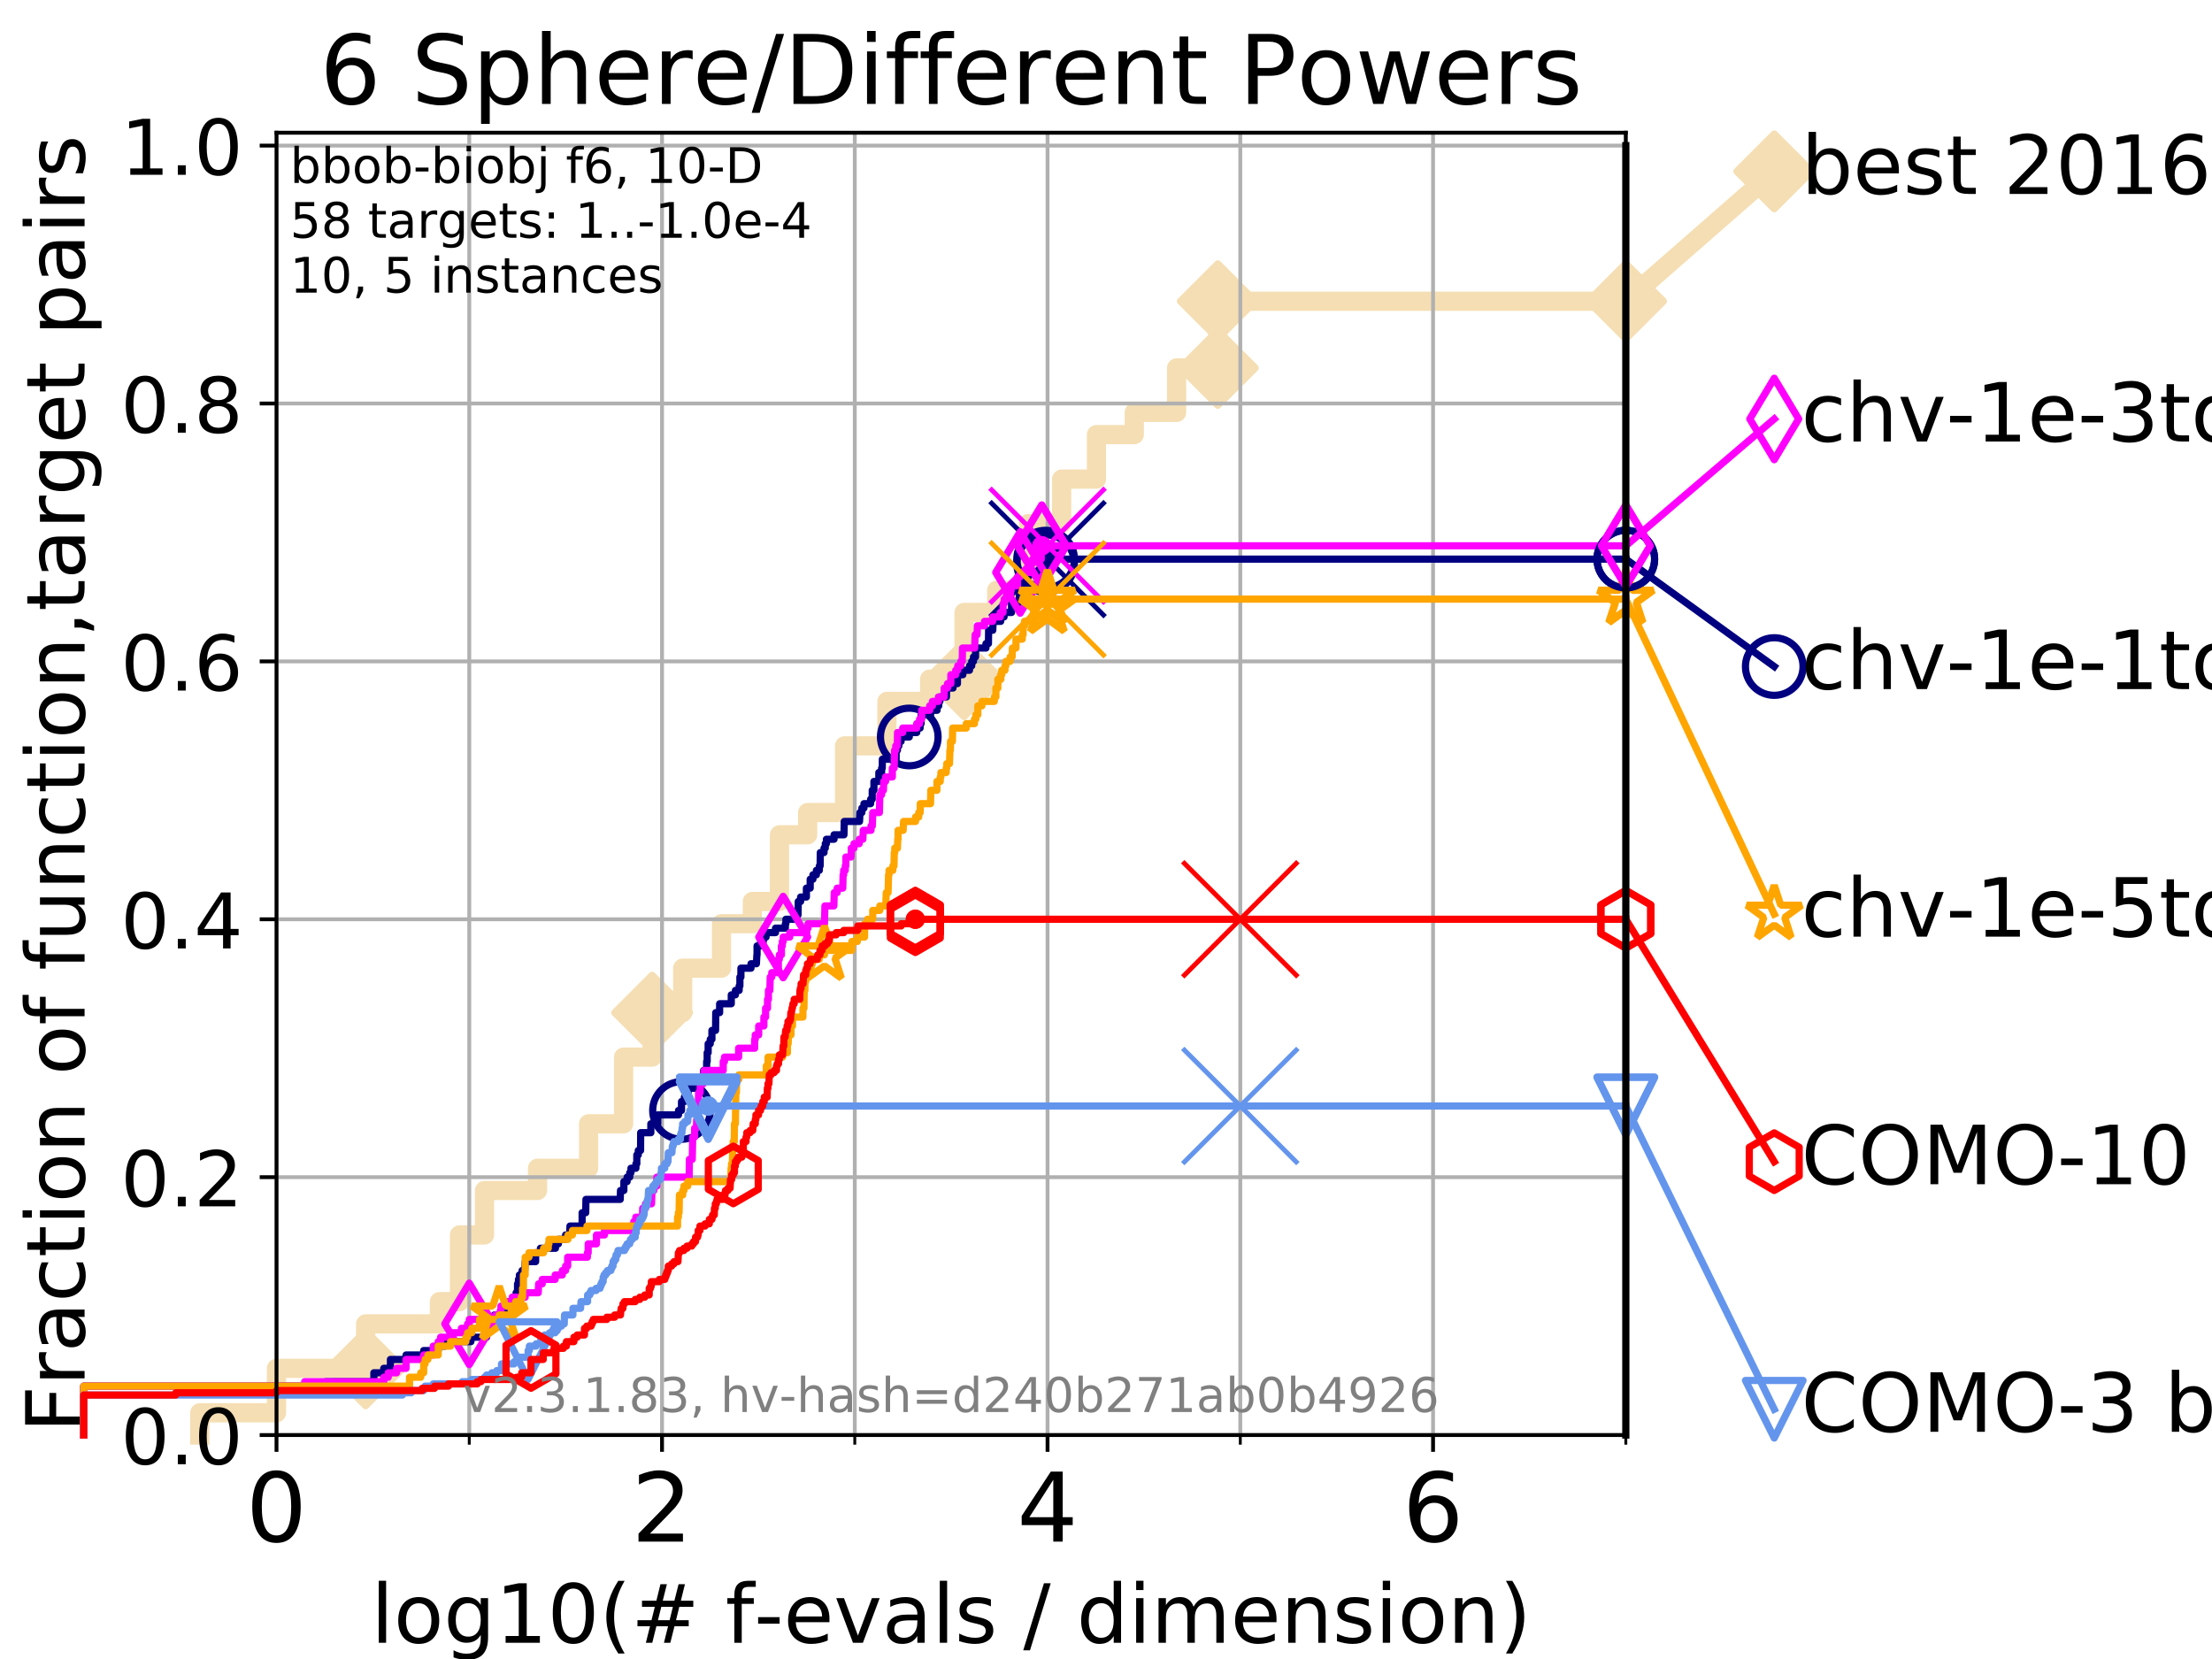 <?xml version="1.0" encoding="utf-8" standalone="no"?>
<!DOCTYPE svg PUBLIC "-//W3C//DTD SVG 1.1//EN"
  "http://www.w3.org/Graphics/SVG/1.1/DTD/svg11.dtd">
<!-- Created with matplotlib (https://matplotlib.org/) -->
<svg height="345.6pt" version="1.1" viewBox="0 0 460.8 345.6" width="460.8pt" xmlns="http://www.w3.org/2000/svg" xmlns:xlink="http://www.w3.org/1999/xlink">
 <defs>
  <style type="text/css">
*{stroke-linecap:butt;stroke-linejoin:round;}
  </style>
 </defs>
 <g id="figure_1">
  <g id="patch_1">
   <path d="M 0 345.6 
L 460.8 345.6 
L 460.8 0 
L 0 0 
z
" style="fill:#ffffff;"/>
  </g>
  <g id="axes_1">
   <g id="patch_2">
    <path d="M 57.6 298.944 
L 338.688 298.944 
L 338.688 27.648 
L 57.6 27.648 
z
" style="fill:#ffffff;"/>
   </g>
   <g id="line2d_1">
    <path d="M 41.621 298.944 
L 41.621 294.313 
L 57.6 294.313 
L 57.6 285.05 
L 76.168 285.05 
L 76.168 275.788 
L 91.535 275.788 
L 91.535 271.157 
L 95.723 271.157 
L 95.723 257.263 
L 100.935 257.263 
L 100.935 248.001 
L 111.975 248.001 
L 111.975 243.37 
L 122.615 243.37 
L 122.615 234.107 
L 129.909 234.107 
L 129.909 220.214 
L 135.859 220.214 
L 135.859 210.951 
L 142.216 210.951 
L 142.216 201.689 
L 150.301 201.689 
L 150.301 192.426 
L 156.735 192.426 
L 156.735 187.795 
L 162.381 187.795 
L 162.381 173.901 
L 168.245 173.901 
L 168.245 169.27 
L 175.936 169.27 
L 175.936 155.377 
L 184.767 155.377 
L 184.767 146.114 
L 193.659 146.114 
L 193.659 141.483 
L 200.828 141.483 
L 200.828 127.589 
L 207.632 127.589 
L 207.632 122.958 
L 214.239 122.958 
L 214.239 109.065 
L 221.16 109.065 
L 221.16 99.802 
L 228.412 99.802 
L 228.412 90.54 
L 236.29 90.54 
L 236.29 85.909 
L 245.108 85.909 
L 245.108 76.646 
L 253.694 76.646 
L 253.694 62.753 
L 338.688 62.753 
" style="fill:none;stroke:#f5deb3;stroke-linecap:square;stroke-width:4;"/>
   </g>
   <g id="line2d_2">
    <defs>
     <path d="M 0 7.778 
L 7.778 0 
L 0 -7.778 
L -7.778 0 
z
" id="mc5f3016c02" style="stroke:#f5deb3;stroke-linejoin:miter;stroke-width:1.5;"/>
    </defs>
    <g>
     <use style="fill:#f5deb3;stroke:#f5deb3;stroke-linejoin:miter;stroke-width:1.5;" x="76.168" xlink:href="#mc5f3016c02" y="285.05"/>
     <use style="fill:#f5deb3;stroke:#f5deb3;stroke-linejoin:miter;stroke-width:1.5;" x="135.859" xlink:href="#mc5f3016c02" y="210.951"/>
     <use style="fill:#f5deb3;stroke:#f5deb3;stroke-linejoin:miter;stroke-width:1.5;" x="200.828" xlink:href="#mc5f3016c02" y="141.483"/>
     <use style="fill:#f5deb3;stroke:#f5deb3;stroke-linejoin:miter;stroke-width:1.5;" x="253.694" xlink:href="#mc5f3016c02" y="76.646"/>
     <use style="fill:#f5deb3;stroke:#f5deb3;stroke-linejoin:miter;stroke-width:1.5;" x="253.694" xlink:href="#mc5f3016c02" y="62.753"/>
     <use style="fill:#f5deb3;stroke:#f5deb3;stroke-linejoin:miter;stroke-width:1.5;" x="338.688" xlink:href="#mc5f3016c02" y="62.753"/>
    </g>
   </g>
   <g id="line2d_3">
    <path style="fill:none;stroke:#f5deb3;stroke-linecap:square;stroke-width:4;"/>
    <g/>
   </g>
   <g id="line2d_4">
    <path d="M 338.688 62.753 
L 369.608 35.706 
" style="fill:none;stroke:#f5deb3;stroke-linecap:square;stroke-width:4;"/>
    <g>
     <use style="fill:#f5deb3;stroke:#f5deb3;stroke-linejoin:miter;stroke-width:1.5;" x="338.688" xlink:href="#mc5f3016c02" y="62.753"/>
     <use style="fill:#f5deb3;stroke:#f5deb3;stroke-linejoin:miter;stroke-width:1.5;" x="369.608" xlink:href="#mc5f3016c02" y="35.706"/>
    </g>
   </g>
   <g id="matplotlib.axis_1">
    <g id="xtick_1">
     <g id="line2d_5">
      <path clip-path="url(#p0920671f6e)" d="M 57.6 298.944 
L 57.6 27.648 
" style="fill:none;stroke:#b0b0b0;stroke-linecap:square;stroke-width:0.8;"/>
     </g>
     <g id="line2d_6">
      <defs>
       <path d="M 0 0 
L 0 3.5 
" id="m78b5696b8c" style="stroke:#000000;stroke-width:0.8;"/>
      </defs>
      <g>
       <use style="stroke:#000000;stroke-width:0.8;" x="57.6" xlink:href="#m78b5696b8c" y="298.944"/>
      </g>
     </g>
     <g id="text_1">
      <!-- 0 -->
      <defs>
       <path d="M 31.781 66.406 
Q 24.172 66.406 20.328 58.906 
Q 16.5 51.422 16.5 36.375 
Q 16.5 21.391 20.328 13.891 
Q 24.172 6.391 31.781 6.391 
Q 39.453 6.391 43.281 13.891 
Q 47.125 21.391 47.125 36.375 
Q 47.125 51.422 43.281 58.906 
Q 39.453 66.406 31.781 66.406 
z
M 31.781 74.219 
Q 44.047 74.219 50.516 64.516 
Q 56.984 54.828 56.984 36.375 
Q 56.984 17.969 50.516 8.266 
Q 44.047 -1.422 31.781 -1.422 
Q 19.531 -1.422 13.062 8.266 
Q 6.594 17.969 6.594 36.375 
Q 6.594 54.828 13.062 64.516 
Q 19.531 74.219 31.781 74.219 
z
" id="DejaVuSans-48"/>
      </defs>
      <g transform="translate(51.237 321.141)scale(0.2 -0.2)">
       <use xlink:href="#DejaVuSans-48"/>
      </g>
     </g>
    </g>
    <g id="xtick_2">
     <g id="line2d_7">
      <path clip-path="url(#p0920671f6e)" d="M 137.911 298.944 
L 137.911 27.648 
" style="fill:none;stroke:#b0b0b0;stroke-linecap:square;stroke-width:0.8;"/>
     </g>
     <g id="line2d_8">
      <g>
       <use style="stroke:#000000;stroke-width:0.8;" x="137.911" xlink:href="#m78b5696b8c" y="298.944"/>
      </g>
     </g>
     <g id="text_2">
      <!-- 2 -->
      <defs>
       <path d="M 19.188 8.297 
L 53.609 8.297 
L 53.609 0 
L 7.328 0 
L 7.328 8.297 
Q 12.938 14.109 22.625 23.891 
Q 32.328 33.688 34.812 36.531 
Q 39.547 41.844 41.422 45.531 
Q 43.312 49.219 43.312 52.781 
Q 43.312 58.594 39.234 62.25 
Q 35.156 65.922 28.609 65.922 
Q 23.969 65.922 18.812 64.312 
Q 13.672 62.703 7.812 59.422 
L 7.812 69.391 
Q 13.766 71.781 18.938 73 
Q 24.125 74.219 28.422 74.219 
Q 39.75 74.219 46.484 68.547 
Q 53.219 62.891 53.219 53.422 
Q 53.219 48.922 51.531 44.891 
Q 49.859 40.875 45.406 35.406 
Q 44.188 33.984 37.641 27.219 
Q 31.109 20.453 19.188 8.297 
z
" id="DejaVuSans-50"/>
      </defs>
      <g transform="translate(131.548 321.141)scale(0.2 -0.2)">
       <use xlink:href="#DejaVuSans-50"/>
      </g>
     </g>
    </g>
    <g id="xtick_3">
     <g id="line2d_9">
      <path clip-path="url(#p0920671f6e)" d="M 218.222 298.944 
L 218.222 27.648 
" style="fill:none;stroke:#b0b0b0;stroke-linecap:square;stroke-width:0.8;"/>
     </g>
     <g id="line2d_10">
      <g>
       <use style="stroke:#000000;stroke-width:0.8;" x="218.222" xlink:href="#m78b5696b8c" y="298.944"/>
      </g>
     </g>
     <g id="text_3">
      <!-- 4 -->
      <defs>
       <path d="M 37.797 64.312 
L 12.891 25.391 
L 37.797 25.391 
z
M 35.203 72.906 
L 47.609 72.906 
L 47.609 25.391 
L 58.016 25.391 
L 58.016 17.188 
L 47.609 17.188 
L 47.609 0 
L 37.797 0 
L 37.797 17.188 
L 4.891 17.188 
L 4.891 26.703 
z
" id="DejaVuSans-52"/>
      </defs>
      <g transform="translate(211.859 321.141)scale(0.2 -0.2)">
       <use xlink:href="#DejaVuSans-52"/>
      </g>
     </g>
    </g>
    <g id="xtick_4">
     <g id="line2d_11">
      <path clip-path="url(#p0920671f6e)" d="M 298.533 298.944 
L 298.533 27.648 
" style="fill:none;stroke:#b0b0b0;stroke-linecap:square;stroke-width:0.8;"/>
     </g>
     <g id="line2d_12">
      <g>
       <use style="stroke:#000000;stroke-width:0.8;" x="298.533" xlink:href="#m78b5696b8c" y="298.944"/>
      </g>
     </g>
     <g id="text_4">
      <!-- 6 -->
      <defs>
       <path d="M 33.016 40.375 
Q 26.375 40.375 22.484 35.828 
Q 18.609 31.297 18.609 23.391 
Q 18.609 15.531 22.484 10.953 
Q 26.375 6.391 33.016 6.391 
Q 39.656 6.391 43.531 10.953 
Q 47.406 15.531 47.406 23.391 
Q 47.406 31.297 43.531 35.828 
Q 39.656 40.375 33.016 40.375 
z
M 52.594 71.297 
L 52.594 62.312 
Q 48.875 64.062 45.094 64.984 
Q 41.312 65.922 37.594 65.922 
Q 27.828 65.922 22.672 59.328 
Q 17.531 52.734 16.797 39.406 
Q 19.672 43.656 24.016 45.922 
Q 28.375 48.188 33.594 48.188 
Q 44.578 48.188 50.953 41.516 
Q 57.328 34.859 57.328 23.391 
Q 57.328 12.156 50.688 5.359 
Q 44.047 -1.422 33.016 -1.422 
Q 20.359 -1.422 13.672 8.266 
Q 6.984 17.969 6.984 36.375 
Q 6.984 53.656 15.188 63.938 
Q 23.391 74.219 37.203 74.219 
Q 40.922 74.219 44.703 73.484 
Q 48.484 72.75 52.594 71.297 
z
" id="DejaVuSans-54"/>
      </defs>
      <g transform="translate(292.17 321.141)scale(0.2 -0.2)">
       <use xlink:href="#DejaVuSans-54"/>
      </g>
     </g>
    </g>
    <g id="xtick_5">
     <g id="line2d_13">
      <path clip-path="url(#p0920671f6e)" d="M 97.755 298.944 
L 97.755 27.648 
" style="fill:none;stroke:#b0b0b0;stroke-linecap:square;stroke-width:0.8;"/>
     </g>
     <g id="line2d_14">
      <defs>
       <path d="M 0 0 
L 0 2 
" id="m5864c72004" style="stroke:#000000;stroke-width:0.6;"/>
      </defs>
      <g>
       <use style="stroke:#000000;stroke-width:0.6;" x="97.755" xlink:href="#m5864c72004" y="298.944"/>
      </g>
     </g>
    </g>
    <g id="xtick_6">
     <g id="line2d_15">
      <path clip-path="url(#p0920671f6e)" d="M 178.066 298.944 
L 178.066 27.648 
" style="fill:none;stroke:#b0b0b0;stroke-linecap:square;stroke-width:0.8;"/>
     </g>
     <g id="line2d_16">
      <g>
       <use style="stroke:#000000;stroke-width:0.6;" x="178.066" xlink:href="#m5864c72004" y="298.944"/>
      </g>
     </g>
    </g>
    <g id="xtick_7">
     <g id="line2d_17">
      <path clip-path="url(#p0920671f6e)" d="M 258.377 298.944 
L 258.377 27.648 
" style="fill:none;stroke:#b0b0b0;stroke-linecap:square;stroke-width:0.8;"/>
     </g>
     <g id="line2d_18">
      <g>
       <use style="stroke:#000000;stroke-width:0.6;" x="258.377" xlink:href="#m5864c72004" y="298.944"/>
      </g>
     </g>
    </g>
    <g id="xtick_8">
     <g id="line2d_19">
      <path clip-path="url(#p0920671f6e)" d="M 338.688 298.944 
L 338.688 27.648 
" style="fill:none;stroke:#b0b0b0;stroke-linecap:square;stroke-width:0.8;"/>
     </g>
     <g id="line2d_20">
      <g>
       <use style="stroke:#000000;stroke-width:0.6;" x="338.688" xlink:href="#m5864c72004" y="298.944"/>
      </g>
     </g>
    </g>
    <g id="text_5">
     <!-- log10(# f-evals / dimension) -->
     <defs>
      <path d="M 9.422 75.984 
L 18.406 75.984 
L 18.406 0 
L 9.422 0 
z
" id="DejaVuSans-108"/>
      <path d="M 30.609 48.391 
Q 23.391 48.391 19.188 42.75 
Q 14.984 37.109 14.984 27.297 
Q 14.984 17.484 19.156 11.844 
Q 23.344 6.203 30.609 6.203 
Q 37.797 6.203 41.984 11.859 
Q 46.188 17.531 46.188 27.297 
Q 46.188 37.016 41.984 42.703 
Q 37.797 48.391 30.609 48.391 
z
M 30.609 56 
Q 42.328 56 49.016 48.375 
Q 55.719 40.766 55.719 27.297 
Q 55.719 13.875 49.016 6.219 
Q 42.328 -1.422 30.609 -1.422 
Q 18.844 -1.422 12.172 6.219 
Q 5.516 13.875 5.516 27.297 
Q 5.516 40.766 12.172 48.375 
Q 18.844 56 30.609 56 
z
" id="DejaVuSans-111"/>
      <path d="M 45.406 27.984 
Q 45.406 37.75 41.375 43.109 
Q 37.359 48.484 30.078 48.484 
Q 22.859 48.484 18.828 43.109 
Q 14.797 37.75 14.797 27.984 
Q 14.797 18.266 18.828 12.891 
Q 22.859 7.516 30.078 7.516 
Q 37.359 7.516 41.375 12.891 
Q 45.406 18.266 45.406 27.984 
z
M 54.391 6.781 
Q 54.391 -7.172 48.188 -13.984 
Q 42 -20.797 29.203 -20.797 
Q 24.469 -20.797 20.266 -20.094 
Q 16.062 -19.391 12.109 -17.922 
L 12.109 -9.188 
Q 16.062 -11.328 19.922 -12.344 
Q 23.781 -13.375 27.781 -13.375 
Q 36.625 -13.375 41.016 -8.766 
Q 45.406 -4.156 45.406 5.172 
L 45.406 9.625 
Q 42.625 4.781 38.281 2.391 
Q 33.938 0 27.875 0 
Q 17.828 0 11.672 7.656 
Q 5.516 15.328 5.516 27.984 
Q 5.516 40.672 11.672 48.328 
Q 17.828 56 27.875 56 
Q 33.938 56 38.281 53.609 
Q 42.625 51.219 45.406 46.391 
L 45.406 54.688 
L 54.391 54.688 
z
" id="DejaVuSans-103"/>
      <path d="M 12.406 8.297 
L 28.516 8.297 
L 28.516 63.922 
L 10.984 60.406 
L 10.984 69.391 
L 28.422 72.906 
L 38.281 72.906 
L 38.281 8.297 
L 54.391 8.297 
L 54.391 0 
L 12.406 0 
z
" id="DejaVuSans-49"/>
      <path d="M 31 75.875 
Q 24.469 64.656 21.281 53.656 
Q 18.109 42.672 18.109 31.391 
Q 18.109 20.125 21.312 9.062 
Q 24.516 -2 31 -13.188 
L 23.188 -13.188 
Q 15.875 -1.703 12.234 9.375 
Q 8.594 20.453 8.594 31.391 
Q 8.594 42.281 12.203 53.312 
Q 15.828 64.359 23.188 75.875 
z
" id="DejaVuSans-40"/>
      <path d="M 51.125 44 
L 36.922 44 
L 32.812 27.688 
L 47.125 27.688 
z
M 43.797 71.781 
L 38.719 51.516 
L 52.984 51.516 
L 58.109 71.781 
L 65.922 71.781 
L 60.891 51.516 
L 76.125 51.516 
L 76.125 44 
L 58.984 44 
L 54.984 27.688 
L 70.516 27.688 
L 70.516 20.219 
L 53.078 20.219 
L 48 0 
L 40.188 0 
L 45.219 20.219 
L 30.906 20.219 
L 25.875 0 
L 18.016 0 
L 23.094 20.219 
L 7.719 20.219 
L 7.719 27.688 
L 24.906 27.688 
L 29 44 
L 13.281 44 
L 13.281 51.516 
L 30.906 51.516 
L 35.891 71.781 
z
" id="DejaVuSans-35"/>
      <path id="DejaVuSans-32"/>
      <path d="M 37.109 75.984 
L 37.109 68.5 
L 28.516 68.5 
Q 23.688 68.5 21.797 66.547 
Q 19.922 64.594 19.922 59.516 
L 19.922 54.688 
L 34.719 54.688 
L 34.719 47.703 
L 19.922 47.703 
L 19.922 0 
L 10.891 0 
L 10.891 47.703 
L 2.297 47.703 
L 2.297 54.688 
L 10.891 54.688 
L 10.891 58.5 
Q 10.891 67.625 15.141 71.797 
Q 19.391 75.984 28.609 75.984 
z
" id="DejaVuSans-102"/>
      <path d="M 4.891 31.391 
L 31.203 31.391 
L 31.203 23.391 
L 4.891 23.391 
z
" id="DejaVuSans-45"/>
      <path d="M 56.203 29.594 
L 56.203 25.203 
L 14.891 25.203 
Q 15.484 15.922 20.484 11.062 
Q 25.484 6.203 34.422 6.203 
Q 39.594 6.203 44.453 7.469 
Q 49.312 8.734 54.109 11.281 
L 54.109 2.781 
Q 49.266 0.734 44.188 -0.344 
Q 39.109 -1.422 33.891 -1.422 
Q 20.797 -1.422 13.156 6.188 
Q 5.516 13.812 5.516 26.812 
Q 5.516 40.234 12.766 48.109 
Q 20.016 56 32.328 56 
Q 43.359 56 49.781 48.891 
Q 56.203 41.797 56.203 29.594 
z
M 47.219 32.234 
Q 47.125 39.594 43.094 43.984 
Q 39.062 48.391 32.422 48.391 
Q 24.906 48.391 20.391 44.141 
Q 15.875 39.891 15.188 32.172 
z
" id="DejaVuSans-101"/>
      <path d="M 2.984 54.688 
L 12.5 54.688 
L 29.594 8.797 
L 46.688 54.688 
L 56.203 54.688 
L 35.688 0 
L 23.484 0 
z
" id="DejaVuSans-118"/>
      <path d="M 34.281 27.484 
Q 23.391 27.484 19.188 25 
Q 14.984 22.516 14.984 16.5 
Q 14.984 11.719 18.141 8.906 
Q 21.297 6.109 26.703 6.109 
Q 34.188 6.109 38.703 11.406 
Q 43.219 16.703 43.219 25.484 
L 43.219 27.484 
z
M 52.203 31.203 
L 52.203 0 
L 43.219 0 
L 43.219 8.297 
Q 40.141 3.328 35.547 0.953 
Q 30.953 -1.422 24.312 -1.422 
Q 15.922 -1.422 10.953 3.297 
Q 6 8.016 6 15.922 
Q 6 25.141 12.172 29.828 
Q 18.359 34.516 30.609 34.516 
L 43.219 34.516 
L 43.219 35.406 
Q 43.219 41.609 39.141 45 
Q 35.062 48.391 27.688 48.391 
Q 23 48.391 18.547 47.266 
Q 14.109 46.141 10.016 43.891 
L 10.016 52.203 
Q 14.938 54.109 19.578 55.047 
Q 24.219 56 28.609 56 
Q 40.484 56 46.344 49.844 
Q 52.203 43.703 52.203 31.203 
z
" id="DejaVuSans-97"/>
      <path d="M 44.281 53.078 
L 44.281 44.578 
Q 40.484 46.531 36.375 47.5 
Q 32.281 48.484 27.875 48.484 
Q 21.188 48.484 17.844 46.438 
Q 14.5 44.391 14.5 40.281 
Q 14.5 37.156 16.891 35.375 
Q 19.281 33.594 26.516 31.984 
L 29.594 31.297 
Q 39.156 29.25 43.188 25.516 
Q 47.219 21.781 47.219 15.094 
Q 47.219 7.469 41.188 3.016 
Q 35.156 -1.422 24.609 -1.422 
Q 20.219 -1.422 15.453 -0.562 
Q 10.688 0.297 5.422 2 
L 5.422 11.281 
Q 10.406 8.688 15.234 7.391 
Q 20.062 6.109 24.812 6.109 
Q 31.156 6.109 34.562 8.281 
Q 37.984 10.453 37.984 14.406 
Q 37.984 18.062 35.516 20.016 
Q 33.062 21.969 24.703 23.781 
L 21.578 24.516 
Q 13.234 26.266 9.516 29.906 
Q 5.812 33.547 5.812 39.891 
Q 5.812 47.609 11.281 51.797 
Q 16.75 56 26.812 56 
Q 31.781 56 36.172 55.266 
Q 40.578 54.547 44.281 53.078 
z
" id="DejaVuSans-115"/>
      <path d="M 25.391 72.906 
L 33.688 72.906 
L 8.297 -9.281 
L 0 -9.281 
z
" id="DejaVuSans-47"/>
      <path d="M 45.406 46.391 
L 45.406 75.984 
L 54.391 75.984 
L 54.391 0 
L 45.406 0 
L 45.406 8.203 
Q 42.578 3.328 38.25 0.953 
Q 33.938 -1.422 27.875 -1.422 
Q 17.969 -1.422 11.734 6.484 
Q 5.516 14.406 5.516 27.297 
Q 5.516 40.188 11.734 48.094 
Q 17.969 56 27.875 56 
Q 33.938 56 38.25 53.625 
Q 42.578 51.266 45.406 46.391 
z
M 14.797 27.297 
Q 14.797 17.391 18.875 11.75 
Q 22.953 6.109 30.078 6.109 
Q 37.203 6.109 41.297 11.75 
Q 45.406 17.391 45.406 27.297 
Q 45.406 37.203 41.297 42.844 
Q 37.203 48.484 30.078 48.484 
Q 22.953 48.484 18.875 42.844 
Q 14.797 37.203 14.797 27.297 
z
" id="DejaVuSans-100"/>
      <path d="M 9.422 54.688 
L 18.406 54.688 
L 18.406 0 
L 9.422 0 
z
M 9.422 75.984 
L 18.406 75.984 
L 18.406 64.594 
L 9.422 64.594 
z
" id="DejaVuSans-105"/>
      <path d="M 52 44.188 
Q 55.375 50.25 60.062 53.125 
Q 64.75 56 71.094 56 
Q 79.641 56 84.281 50.016 
Q 88.922 44.047 88.922 33.016 
L 88.922 0 
L 79.891 0 
L 79.891 32.719 
Q 79.891 40.578 77.094 44.375 
Q 74.312 48.188 68.609 48.188 
Q 61.625 48.188 57.562 43.547 
Q 53.516 38.922 53.516 30.906 
L 53.516 0 
L 44.484 0 
L 44.484 32.719 
Q 44.484 40.625 41.703 44.406 
Q 38.922 48.188 33.109 48.188 
Q 26.219 48.188 22.156 43.531 
Q 18.109 38.875 18.109 30.906 
L 18.109 0 
L 9.078 0 
L 9.078 54.688 
L 18.109 54.688 
L 18.109 46.188 
Q 21.188 51.219 25.484 53.609 
Q 29.781 56 35.688 56 
Q 41.656 56 45.828 52.969 
Q 50 49.953 52 44.188 
z
" id="DejaVuSans-109"/>
      <path d="M 54.891 33.016 
L 54.891 0 
L 45.906 0 
L 45.906 32.719 
Q 45.906 40.484 42.875 44.328 
Q 39.844 48.188 33.797 48.188 
Q 26.516 48.188 22.312 43.547 
Q 18.109 38.922 18.109 30.906 
L 18.109 0 
L 9.078 0 
L 9.078 54.688 
L 18.109 54.688 
L 18.109 46.188 
Q 21.344 51.125 25.703 53.562 
Q 30.078 56 35.797 56 
Q 45.219 56 50.047 50.172 
Q 54.891 44.344 54.891 33.016 
z
" id="DejaVuSans-110"/>
      <path d="M 8.016 75.875 
L 15.828 75.875 
Q 23.141 64.359 26.781 53.312 
Q 30.422 42.281 30.422 31.391 
Q 30.422 20.453 26.781 9.375 
Q 23.141 -1.703 15.828 -13.188 
L 8.016 -13.188 
Q 14.5 -2 17.703 9.062 
Q 20.906 20.125 20.906 31.391 
Q 20.906 42.672 17.703 53.656 
Q 14.5 64.656 8.016 75.875 
z
" id="DejaVuSans-41"/>
     </defs>
     <g transform="translate(77.303 342.218)scale(0.17 -0.17)">
      <use xlink:href="#DejaVuSans-108"/>
      <use x="27.783" xlink:href="#DejaVuSans-111"/>
      <use x="88.965" xlink:href="#DejaVuSans-103"/>
      <use x="152.441" xlink:href="#DejaVuSans-49"/>
      <use x="216.064" xlink:href="#DejaVuSans-48"/>
      <use x="279.688" xlink:href="#DejaVuSans-40"/>
      <use x="318.701" xlink:href="#DejaVuSans-35"/>
      <use x="402.49" xlink:href="#DejaVuSans-32"/>
      <use x="434.277" xlink:href="#DejaVuSans-102"/>
      <use x="469.404" xlink:href="#DejaVuSans-45"/>
      <use x="505.488" xlink:href="#DejaVuSans-101"/>
      <use x="567.012" xlink:href="#DejaVuSans-118"/>
      <use x="626.191" xlink:href="#DejaVuSans-97"/>
      <use x="687.471" xlink:href="#DejaVuSans-108"/>
      <use x="715.254" xlink:href="#DejaVuSans-115"/>
      <use x="767.354" xlink:href="#DejaVuSans-32"/>
      <use x="799.141" xlink:href="#DejaVuSans-47"/>
      <use x="832.832" xlink:href="#DejaVuSans-32"/>
      <use x="864.619" xlink:href="#DejaVuSans-100"/>
      <use x="928.096" xlink:href="#DejaVuSans-105"/>
      <use x="955.879" xlink:href="#DejaVuSans-109"/>
      <use x="1053.291" xlink:href="#DejaVuSans-101"/>
      <use x="1114.814" xlink:href="#DejaVuSans-110"/>
      <use x="1178.193" xlink:href="#DejaVuSans-115"/>
      <use x="1230.293" xlink:href="#DejaVuSans-105"/>
      <use x="1258.076" xlink:href="#DejaVuSans-111"/>
      <use x="1319.258" xlink:href="#DejaVuSans-110"/>
      <use x="1382.637" xlink:href="#DejaVuSans-41"/>
     </g>
    </g>
   </g>
   <g id="matplotlib.axis_2">
    <g id="ytick_1">
     <g id="line2d_21">
      <path clip-path="url(#p0920671f6e)" d="M 57.6 298.944 
L 338.688 298.944 
" style="fill:none;stroke:#b0b0b0;stroke-linecap:square;stroke-width:0.8;"/>
     </g>
     <g id="line2d_22">
      <defs>
       <path d="M 0 0 
L -3.5 0 
" id="m9933469986" style="stroke:#000000;stroke-width:0.8;"/>
      </defs>
      <g>
       <use style="stroke:#000000;stroke-width:0.8;" x="57.6" xlink:href="#m9933469986" y="298.944"/>
      </g>
     </g>
     <g id="text_6">
      <!-- 0.0 -->
      <defs>
       <path d="M 10.688 12.406 
L 21 12.406 
L 21 0 
L 10.688 0 
z
" id="DejaVuSans-46"/>
      </defs>
      <g transform="translate(25.155 305.023)scale(0.16 -0.16)">
       <use xlink:href="#DejaVuSans-48"/>
       <use x="63.623" xlink:href="#DejaVuSans-46"/>
       <use x="95.41" xlink:href="#DejaVuSans-48"/>
      </g>
     </g>
    </g>
    <g id="ytick_2">
     <g id="line2d_23">
      <path clip-path="url(#p0920671f6e)" d="M 57.6 245.222 
L 338.688 245.222 
" style="fill:none;stroke:#b0b0b0;stroke-linecap:square;stroke-width:0.8;"/>
     </g>
     <g id="line2d_24">
      <g>
       <use style="stroke:#000000;stroke-width:0.8;" x="57.6" xlink:href="#m9933469986" y="245.222"/>
      </g>
     </g>
     <g id="text_7">
      <!-- 0.2 -->
      <g transform="translate(25.155 251.301)scale(0.16 -0.16)">
       <use xlink:href="#DejaVuSans-48"/>
       <use x="63.623" xlink:href="#DejaVuSans-46"/>
       <use x="95.41" xlink:href="#DejaVuSans-50"/>
      </g>
     </g>
    </g>
    <g id="ytick_3">
     <g id="line2d_25">
      <path clip-path="url(#p0920671f6e)" d="M 57.6 191.5 
L 338.688 191.5 
" style="fill:none;stroke:#b0b0b0;stroke-linecap:square;stroke-width:0.8;"/>
     </g>
     <g id="line2d_26">
      <g>
       <use style="stroke:#000000;stroke-width:0.8;" x="57.6" xlink:href="#m9933469986" y="191.5"/>
      </g>
     </g>
     <g id="text_8">
      <!-- 0.4 -->
      <g transform="translate(25.155 197.579)scale(0.16 -0.16)">
       <use xlink:href="#DejaVuSans-48"/>
       <use x="63.623" xlink:href="#DejaVuSans-46"/>
       <use x="95.41" xlink:href="#DejaVuSans-52"/>
      </g>
     </g>
    </g>
    <g id="ytick_4">
     <g id="line2d_27">
      <path clip-path="url(#p0920671f6e)" d="M 57.6 137.778 
L 338.688 137.778 
" style="fill:none;stroke:#b0b0b0;stroke-linecap:square;stroke-width:0.8;"/>
     </g>
     <g id="line2d_28">
      <g>
       <use style="stroke:#000000;stroke-width:0.8;" x="57.6" xlink:href="#m9933469986" y="137.778"/>
      </g>
     </g>
     <g id="text_9">
      <!-- 0.6 -->
      <g transform="translate(25.155 143.857)scale(0.16 -0.16)">
       <use xlink:href="#DejaVuSans-48"/>
       <use x="63.623" xlink:href="#DejaVuSans-46"/>
       <use x="95.41" xlink:href="#DejaVuSans-54"/>
      </g>
     </g>
    </g>
    <g id="ytick_5">
     <g id="line2d_29">
      <path clip-path="url(#p0920671f6e)" d="M 57.6 84.056 
L 338.688 84.056 
" style="fill:none;stroke:#b0b0b0;stroke-linecap:square;stroke-width:0.8;"/>
     </g>
     <g id="line2d_30">
      <g>
       <use style="stroke:#000000;stroke-width:0.8;" x="57.6" xlink:href="#m9933469986" y="84.056"/>
      </g>
     </g>
     <g id="text_10">
      <!-- 0.8 -->
      <defs>
       <path d="M 31.781 34.625 
Q 24.75 34.625 20.719 30.859 
Q 16.703 27.094 16.703 20.516 
Q 16.703 13.922 20.719 10.156 
Q 24.75 6.391 31.781 6.391 
Q 38.812 6.391 42.859 10.172 
Q 46.922 13.969 46.922 20.516 
Q 46.922 27.094 42.891 30.859 
Q 38.875 34.625 31.781 34.625 
z
M 21.922 38.812 
Q 15.578 40.375 12.031 44.719 
Q 8.5 49.078 8.5 55.328 
Q 8.5 64.062 14.719 69.141 
Q 20.953 74.219 31.781 74.219 
Q 42.672 74.219 48.875 69.141 
Q 55.078 64.062 55.078 55.328 
Q 55.078 49.078 51.531 44.719 
Q 48 40.375 41.703 38.812 
Q 48.828 37.156 52.797 32.312 
Q 56.781 27.484 56.781 20.516 
Q 56.781 9.906 50.312 4.234 
Q 43.844 -1.422 31.781 -1.422 
Q 19.734 -1.422 13.25 4.234 
Q 6.781 9.906 6.781 20.516 
Q 6.781 27.484 10.781 32.312 
Q 14.797 37.156 21.922 38.812 
z
M 18.312 54.391 
Q 18.312 48.734 21.844 45.562 
Q 25.391 42.391 31.781 42.391 
Q 38.141 42.391 41.719 45.562 
Q 45.312 48.734 45.312 54.391 
Q 45.312 60.062 41.719 63.234 
Q 38.141 66.406 31.781 66.406 
Q 25.391 66.406 21.844 63.234 
Q 18.312 60.062 18.312 54.391 
z
" id="DejaVuSans-56"/>
      </defs>
      <g transform="translate(25.155 90.135)scale(0.16 -0.16)">
       <use xlink:href="#DejaVuSans-48"/>
       <use x="63.623" xlink:href="#DejaVuSans-46"/>
       <use x="95.41" xlink:href="#DejaVuSans-56"/>
      </g>
     </g>
    </g>
    <g id="ytick_6">
     <g id="line2d_31">
      <path clip-path="url(#p0920671f6e)" d="M 57.6 30.334 
L 338.688 30.334 
" style="fill:none;stroke:#b0b0b0;stroke-linecap:square;stroke-width:0.8;"/>
     </g>
     <g id="line2d_32">
      <g>
       <use style="stroke:#000000;stroke-width:0.8;" x="57.6" xlink:href="#m9933469986" y="30.334"/>
      </g>
     </g>
     <g id="text_11">
      <!-- 1.0 -->
      <g transform="translate(25.155 36.413)scale(0.16 -0.16)">
       <use xlink:href="#DejaVuSans-49"/>
       <use x="63.623" xlink:href="#DejaVuSans-46"/>
       <use x="95.41" xlink:href="#DejaVuSans-48"/>
      </g>
     </g>
    </g>
    <g id="text_12">
     <!-- Fraction of function,target pairs -->
     <defs>
      <path d="M 9.812 72.906 
L 51.703 72.906 
L 51.703 64.594 
L 19.672 64.594 
L 19.672 43.109 
L 48.578 43.109 
L 48.578 34.812 
L 19.672 34.812 
L 19.672 0 
L 9.812 0 
z
" id="DejaVuSans-70"/>
      <path d="M 41.109 46.297 
Q 39.594 47.172 37.812 47.578 
Q 36.031 48 33.891 48 
Q 26.266 48 22.188 43.047 
Q 18.109 38.094 18.109 28.812 
L 18.109 0 
L 9.078 0 
L 9.078 54.688 
L 18.109 54.688 
L 18.109 46.188 
Q 20.953 51.172 25.484 53.578 
Q 30.031 56 36.531 56 
Q 37.453 56 38.578 55.875 
Q 39.703 55.766 41.062 55.516 
z
" id="DejaVuSans-114"/>
      <path d="M 48.781 52.594 
L 48.781 44.188 
Q 44.969 46.297 41.141 47.344 
Q 37.312 48.391 33.406 48.391 
Q 24.656 48.391 19.812 42.844 
Q 14.984 37.312 14.984 27.297 
Q 14.984 17.281 19.812 11.734 
Q 24.656 6.203 33.406 6.203 
Q 37.312 6.203 41.141 7.25 
Q 44.969 8.297 48.781 10.406 
L 48.781 2.094 
Q 45.016 0.344 40.984 -0.531 
Q 36.969 -1.422 32.422 -1.422 
Q 20.062 -1.422 12.781 6.344 
Q 5.516 14.109 5.516 27.297 
Q 5.516 40.672 12.859 48.328 
Q 20.219 56 33.016 56 
Q 37.156 56 41.109 55.141 
Q 45.062 54.297 48.781 52.594 
z
" id="DejaVuSans-99"/>
      <path d="M 18.312 70.219 
L 18.312 54.688 
L 36.812 54.688 
L 36.812 47.703 
L 18.312 47.703 
L 18.312 18.016 
Q 18.312 11.328 20.141 9.422 
Q 21.969 7.516 27.594 7.516 
L 36.812 7.516 
L 36.812 0 
L 27.594 0 
Q 17.188 0 13.234 3.875 
Q 9.281 7.766 9.281 18.016 
L 9.281 47.703 
L 2.688 47.703 
L 2.688 54.688 
L 9.281 54.688 
L 9.281 70.219 
z
" id="DejaVuSans-116"/>
      <path d="M 8.5 21.578 
L 8.5 54.688 
L 17.484 54.688 
L 17.484 21.922 
Q 17.484 14.156 20.5 10.266 
Q 23.531 6.391 29.594 6.391 
Q 36.859 6.391 41.078 11.031 
Q 45.312 15.672 45.312 23.688 
L 45.312 54.688 
L 54.297 54.688 
L 54.297 0 
L 45.312 0 
L 45.312 8.406 
Q 42.047 3.422 37.719 1 
Q 33.406 -1.422 27.688 -1.422 
Q 18.266 -1.422 13.375 4.438 
Q 8.5 10.297 8.5 21.578 
z
M 31.109 56 
z
" id="DejaVuSans-117"/>
      <path d="M 11.719 12.406 
L 22.016 12.406 
L 22.016 4 
L 14.016 -11.625 
L 7.719 -11.625 
L 11.719 4 
z
" id="DejaVuSans-44"/>
      <path d="M 18.109 8.203 
L 18.109 -20.797 
L 9.078 -20.797 
L 9.078 54.688 
L 18.109 54.688 
L 18.109 46.391 
Q 20.953 51.266 25.266 53.625 
Q 29.594 56 35.594 56 
Q 45.562 56 51.781 48.094 
Q 58.016 40.188 58.016 27.297 
Q 58.016 14.406 51.781 6.484 
Q 45.562 -1.422 35.594 -1.422 
Q 29.594 -1.422 25.266 0.953 
Q 20.953 3.328 18.109 8.203 
z
M 48.688 27.297 
Q 48.688 37.203 44.609 42.844 
Q 40.531 48.484 33.406 48.484 
Q 26.266 48.484 22.188 42.844 
Q 18.109 37.203 18.109 27.297 
Q 18.109 17.391 22.188 11.75 
Q 26.266 6.109 33.406 6.109 
Q 40.531 6.109 44.609 11.75 
Q 48.688 17.391 48.688 27.297 
z
" id="DejaVuSans-112"/>
     </defs>
     <g transform="translate(17.62 298.435)rotate(-90)scale(0.17 -0.17)">
      <use xlink:href="#DejaVuSans-70"/>
      <use x="57.41" xlink:href="#DejaVuSans-114"/>
      <use x="98.523" xlink:href="#DejaVuSans-97"/>
      <use x="159.803" xlink:href="#DejaVuSans-99"/>
      <use x="214.783" xlink:href="#DejaVuSans-116"/>
      <use x="253.992" xlink:href="#DejaVuSans-105"/>
      <use x="281.775" xlink:href="#DejaVuSans-111"/>
      <use x="342.957" xlink:href="#DejaVuSans-110"/>
      <use x="406.336" xlink:href="#DejaVuSans-32"/>
      <use x="438.123" xlink:href="#DejaVuSans-111"/>
      <use x="499.305" xlink:href="#DejaVuSans-102"/>
      <use x="534.51" xlink:href="#DejaVuSans-32"/>
      <use x="566.297" xlink:href="#DejaVuSans-102"/>
      <use x="601.502" xlink:href="#DejaVuSans-117"/>
      <use x="664.881" xlink:href="#DejaVuSans-110"/>
      <use x="728.26" xlink:href="#DejaVuSans-99"/>
      <use x="783.24" xlink:href="#DejaVuSans-116"/>
      <use x="822.449" xlink:href="#DejaVuSans-105"/>
      <use x="850.232" xlink:href="#DejaVuSans-111"/>
      <use x="911.414" xlink:href="#DejaVuSans-110"/>
      <use x="974.793" xlink:href="#DejaVuSans-44"/>
      <use x="1006.58" xlink:href="#DejaVuSans-116"/>
      <use x="1045.789" xlink:href="#DejaVuSans-97"/>
      <use x="1107.068" xlink:href="#DejaVuSans-114"/>
      <use x="1148.166" xlink:href="#DejaVuSans-103"/>
      <use x="1211.643" xlink:href="#DejaVuSans-101"/>
      <use x="1273.166" xlink:href="#DejaVuSans-116"/>
      <use x="1312.375" xlink:href="#DejaVuSans-32"/>
      <use x="1344.162" xlink:href="#DejaVuSans-112"/>
      <use x="1407.639" xlink:href="#DejaVuSans-97"/>
      <use x="1468.918" xlink:href="#DejaVuSans-105"/>
      <use x="1496.701" xlink:href="#DejaVuSans-114"/>
      <use x="1537.814" xlink:href="#DejaVuSans-115"/>
     </g>
    </g>
   </g>
   <g id="line2d_33">
    <defs>
     <path d="M 0 1.5 
C 0.398 1.5 0.779 1.342 1.061 1.061 
C 1.342 0.779 1.5 0.398 1.5 0 
C 1.5 -0.398 1.342 -0.779 1.061 -1.061 
C 0.779 -1.342 0.398 -1.5 0 -1.5 
C -0.398 -1.5 -0.779 -1.342 -1.061 -1.061 
C -1.342 -0.779 -1.5 -0.398 -1.5 0 
C -1.5 0.398 -1.342 0.779 -1.061 1.061 
C -0.779 1.342 -0.398 1.5 0 1.5 
z
" id="mfd3efc53e2" style="stroke:#f5deb3;"/>
    </defs>
    <g>
     <use style="fill:#f5deb3;stroke:#f5deb3;" x="253.694" xlink:href="#mfd3efc53e2" y="62.753"/>
     <use style="fill:#f5deb3;stroke:#f5deb3;" x="253.694" xlink:href="#mfd3efc53e2" y="62.753"/>
    </g>
   </g>
   <g id="line2d_34">
    <defs>
     <path d="M 0 1.5 
C 0.398 1.5 0.779 1.342 1.061 1.061 
C 1.342 0.779 1.5 0.398 1.5 0 
C 1.5 -0.398 1.342 -0.779 1.061 -1.061 
C 0.779 -1.342 0.398 -1.5 0 -1.5 
C -0.398 -1.5 -0.779 -1.342 -1.061 -1.061 
C -1.342 -0.779 -1.5 -0.398 -1.5 0 
C -1.5 0.398 -1.342 0.779 -1.061 1.061 
C -0.779 1.342 -0.398 1.5 0 1.5 
z
" id="me78c5ba353" style="stroke:#000080;"/>
    </defs>
    <g>
     <use style="fill:#000080;stroke:#000080;" x="217.823" xlink:href="#me78c5ba353" y="116.475"/>
     <use style="fill:#000080;stroke:#000080;" x="217.823" xlink:href="#me78c5ba353" y="116.475"/>
    </g>
   </g>
   <g id="line2d_35">
    <path d="M 17.445 298.944 
L 17.445 288.755 
L 67.851 288.755 
L 67.851 287.829 
L 77.885 287.829 
L 77.885 285.977 
L 79.939 285.977 
L 79.939 285.05 
L 81.334 285.05 
L 81.334 283.198 
L 84.588 283.198 
L 84.588 282.272 
L 88.256 282.272 
L 88.256 281.345 
L 91.284 281.345 
L 91.284 280.419 
L 92.738 280.419 
L 92.738 279.493 
L 98.101 279.493 
L 98.101 278.567 
L 101.366 278.567 
L 101.366 277.64 
L 101.924 277.64 
L 101.924 276.714 
L 102.859 276.714 
L 102.859 274.862 
L 102.989 274.862 
L 102.989 273.935 
L 104.355 273.935 
L 104.355 273.009 
L 105.622 273.009 
L 105.622 271.157 
L 106.803 271.157 
L 106.803 270.231 
L 107.515 270.231 
L 107.515 269.304 
L 107.811 269.304 
L 107.811 267.452 
L 108.006 267.452 
L 108.006 266.526 
L 108.199 266.526 
L 108.199 265.599 
L 108.764 265.599 
L 108.764 264.673 
L 109.312 264.673 
L 109.402 262.821 
L 111.585 262.821 
L 111.585 260.968 
L 112.581 260.968 
L 112.581 260.042 
L 115.711 260.042 
L 115.711 259.116 
L 116.323 259.116 
L 116.323 258.189 
L 117.821 258.189 
L 117.821 257.263 
L 118.682 257.263 
L 118.734 255.411 
L 121.265 255.411 
L 121.265 252.632 
L 122.018 252.632 
L 122.062 249.853 
L 129.205 249.853 
L 129.262 248.001 
L 129.964 248.001 
L 129.964 246.148 
L 130.638 246.148 
L 130.638 245.222 
L 131.185 245.222 
L 131.185 244.296 
L 131.44 244.296 
L 131.44 243.37 
L 132.47 243.37 
L 132.47 242.443 
L 132.66 242.443 
L 132.66 240.591 
L 132.964 240.591 
L 132.964 239.665 
L 133.443 239.665 
L 133.466 235.96 
L 135.582 235.96 
L 135.582 234.107 
L 137.016 234.107 
L 137.016 232.255 
L 141.35 232.255 
L 141.35 231.328 
L 141.969 231.328 
L 141.969 229.476 
L 142.567 229.476 
L 142.567 228.55 
L 143.35 228.55 
L 143.35 226.697 
L 145.407 226.697 
L 145.407 225.771 
L 145.677 225.771 
L 145.677 224.845 
L 146.57 224.845 
L 146.57 222.992 
L 147.206 222.992 
L 147.206 221.14 
L 147.318 221.14 
L 147.318 219.287 
L 147.52 219.287 
L 147.52 217.435 
L 147.957 217.435 
L 147.957 216.509 
L 148.306 216.509 
L 148.306 214.656 
L 149.068 214.656 
L 149.104 210.951 
L 149.911 210.951 
L 149.911 209.099 
L 152.337 209.099 
L 152.337 207.246 
L 153.2 207.246 
L 153.2 206.32 
L 153.981 206.32 
L 153.981 205.394 
L 154.133 205.394 
L 154.133 203.541 
L 154.345 203.541 
L 154.345 201.689 
L 156.443 201.689 
L 156.443 200.762 
L 157.574 200.762 
L 157.675 198.91 
L 157.709 198.91 
L 157.709 197.057 
L 158.455 197.057 
L 158.455 196.131 
L 159.01 196.131 
L 159.01 195.205 
L 159.583 195.205 
L 159.583 194.279 
L 161.551 194.279 
L 161.551 193.353 
L 163.602 193.353 
L 163.602 192.426 
L 163.717 192.426 
L 163.717 191.5 
L 165.555 191.5 
L 165.555 190.574 
L 166.248 190.574 
L 166.289 187.795 
L 166.783 187.795 
L 166.783 186.869 
L 167.989 186.869 
L 167.989 185.016 
L 168.776 185.016 
L 168.776 183.164 
L 169.346 183.164 
L 169.346 182.238 
L 170.07 182.238 
L 170.07 181.311 
L 170.685 181.311 
L 170.685 180.385 
L 170.849 180.385 
L 170.881 177.606 
L 171.658 177.606 
L 171.658 176.68 
L 171.921 176.68 
L 171.921 175.754 
L 172.155 175.754 
L 172.155 174.828 
L 173.751 174.828 
L 173.751 173.901 
L 175.813 173.901 
L 175.873 171.123 
L 179.056 171.123 
L 179.148 169.27 
L 179.547 169.27 
L 179.547 168.344 
L 179.977 168.344 
L 179.977 167.418 
L 181.372 167.418 
L 181.372 166.492 
L 181.701 166.492 
L 181.701 164.639 
L 182.057 164.639 
L 182.057 162.787 
L 183.076 162.787 
L 183.076 160.934 
L 183.66 160.934 
L 183.66 160.008 
L 183.792 160.008 
L 183.808 158.155 
L 186.679 158.155 
L 186.679 156.303 
L 186.95 156.303 
L 186.95 155.377 
L 187.25 155.377 
L 187.25 154.45 
L 187.71 154.45 
L 187.71 153.524 
L 189.417 153.524 
L 189.417 152.598 
L 190.979 152.598 
L 190.979 151.672 
L 191.675 151.672 
L 191.675 150.745 
L 191.886 150.745 
L 191.886 148.893 
L 193.863 148.893 
L 193.863 147.967 
L 195.211 147.967 
L 195.211 147.04 
L 195.561 147.04 
L 195.561 146.114 
L 195.794 146.114 
L 195.794 145.188 
L 197.168 145.188 
L 197.168 143.336 
L 198.533 143.336 
L 198.533 142.409 
L 199.456 142.409 
L 199.456 140.557 
L 200.581 140.557 
L 200.581 139.631 
L 201.97 139.631 
L 201.97 138.704 
L 202.43 138.704 
L 202.43 137.778 
L 202.793 137.778 
L 202.793 136.852 
L 203.224 136.852 
L 203.224 134.999 
L 205.393 134.999 
L 205.393 134.073 
L 205.911 134.073 
L 205.945 131.294 
L 206.811 131.294 
L 206.891 129.442 
L 208.464 129.442 
L 208.464 128.516 
L 209.168 128.516 
L 209.168 127.589 
L 210.724 127.589 
L 210.724 125.737 
L 212.238 125.737 
L 212.238 124.811 
L 212.362 124.811 
L 212.362 123.884 
L 213.303 123.884 
L 213.303 122.958 
L 214.407 122.958 
L 214.407 122.032 
L 216.283 122.032 
L 216.283 120.179 
L 216.974 120.179 
L 216.974 118.327 
L 217.815 118.327 
L 217.823 116.475 
L 338.688 116.475 
L 338.688 116.475 
" style="fill:none;stroke:#000080;stroke-linecap:square;stroke-width:1.5;"/>
   </g>
   <g id="line2d_36">
    <defs>
     <path d="M 0 6 
C 1.591 6 3.117 5.368 4.243 4.243 
C 5.368 3.117 6 1.591 6 0 
C 6 -1.591 5.368 -3.117 4.243 -4.243 
C 3.117 -5.368 1.591 -6 0 -6 
C -1.591 -6 -3.117 -5.368 -4.243 -4.243 
C -5.368 -3.117 -6 -1.591 -6 0 
C -6 1.591 -5.368 3.117 -4.243 4.243 
C -3.117 5.368 -1.591 6 0 6 
z
" id="me1b0b3f518" style="stroke:#000080;stroke-width:1.5;"/>
    </defs>
    <g>
     <use style="fill-opacity:0;stroke:#000080;stroke-width:1.5;" x="141.969" xlink:href="#me1b0b3f518" y="231.328"/>
     <use style="fill-opacity:0;stroke:#000080;stroke-width:1.5;" x="189.417" xlink:href="#me1b0b3f518" y="153.524"/>
     <use style="fill-opacity:0;stroke:#000080;stroke-width:1.5;" x="217.823" xlink:href="#me1b0b3f518" y="117.401"/>
     <use style="fill-opacity:0;stroke:#000080;stroke-width:1.5;" x="217.823" xlink:href="#me1b0b3f518" y="116.475"/>
     <use style="fill-opacity:0;stroke:#000080;stroke-width:1.5;" x="338.688" xlink:href="#me1b0b3f518" y="116.475"/>
    </g>
   </g>
   <g id="line2d_37">
    <path style="fill:none;stroke:#000080;stroke-linecap:square;stroke-width:1.5;"/>
    <g/>
   </g>
   <g id="line2d_38">
    <path clip-path="url(#p0920671f6e)" d="M 218.223 116.475 
" style="fill:none;stroke:#000080;stroke-linecap:square;stroke-width:1.5;"/>
    <defs>
     <path d="M -12 12 
L 12 -12 
M -12 -12 
L 12 12 
" id="m7d2906e872" style="stroke:#000080;"/>
    </defs>
    <g clip-path="url(#p0920671f6e)">
     <use style="fill:#000080;stroke:#000080;" x="218.223" xlink:href="#m7d2906e872" y="116.475"/>
    </g>
   </g>
   <g id="line2d_39">
    <defs>
     <path d="M 0 1.5 
C 0.398 1.5 0.779 1.342 1.061 1.061 
C 1.342 0.779 1.5 0.398 1.5 0 
C 1.5 -0.398 1.342 -0.779 1.061 -1.061 
C 0.779 -1.342 0.398 -1.5 0 -1.5 
C -0.398 -1.5 -0.779 -1.342 -1.061 -1.061 
C -1.342 -0.779 -1.5 -0.398 -1.5 0 
C -1.5 0.398 -1.342 0.779 -1.061 1.061 
C -0.779 1.342 -0.398 1.5 0 1.5 
z
" id="m68a09eb1be" style="stroke:#ff00ff;"/>
    </defs>
    <g>
     <use style="fill:#ff00ff;stroke:#ff00ff;" x="217.028" xlink:href="#m68a09eb1be" y="113.696"/>
     <use style="fill:#ff00ff;stroke:#ff00ff;" x="217.028" xlink:href="#m68a09eb1be" y="113.696"/>
    </g>
   </g>
   <g id="line2d_40">
    <path d="M 17.445 298.944 
L 17.445 288.755 
L 63.468 288.755 
L 63.468 287.829 
L 79.939 287.829 
L 79.939 286.903 
L 80.881 286.903 
L 80.881 285.977 
L 82.627 285.977 
L 82.627 285.05 
L 84.588 285.05 
L 84.588 283.198 
L 88.256 283.198 
L 88.256 282.272 
L 90.243 282.272 
L 90.243 280.419 
L 91.284 280.419 
L 91.284 279.493 
L 91.783 279.493 
L 91.783 278.567 
L 93.864 278.567 
L 93.864 277.64 
L 96.111 277.64 
L 96.111 276.714 
L 97.403 276.714 
L 97.403 275.788 
L 97.755 275.788 
L 97.755 274.862 
L 103.246 274.862 
L 103.246 273.935 
L 104.235 273.935 
L 104.235 273.009 
L 104.355 273.009 
L 104.355 272.083 
L 105.622 272.083 
L 105.622 271.157 
L 106.699 271.157 
L 106.699 270.231 
L 109.402 270.231 
L 109.402 269.304 
L 112.128 269.304 
L 112.205 267.452 
L 112.95 267.452 
L 112.95 266.526 
L 115.649 266.526 
L 115.649 265.599 
L 117.145 265.599 
L 117.145 264.673 
L 117.821 264.673 
L 117.821 263.747 
L 118.257 263.747 
L 118.257 261.894 
L 122.362 261.894 
L 122.362 260.968 
L 122.531 260.968 
L 122.531 259.116 
L 124.255 259.116 
L 124.255 257.263 
L 125.927 257.263 
L 125.927 256.337 
L 131.364 256.337 
L 131.364 255.411 
L 132.036 255.411 
L 132.036 254.484 
L 132.446 254.484 
L 132.446 253.558 
L 133.844 253.558 
L 133.888 251.706 
L 134.471 251.706 
L 134.471 250.779 
L 135.721 250.779 
L 135.82 248.001 
L 136.209 248.001 
L 136.209 247.075 
L 136.832 247.075 
L 136.832 245.222 
L 143.566 245.222 
L 143.603 241.517 
L 144.209 241.517 
L 144.306 236.886 
L 144.701 236.886 
L 144.701 235.033 
L 145.075 235.033 
L 145.144 233.181 
L 145.304 233.181 
L 145.304 231.328 
L 145.452 231.328 
L 145.531 227.623 
L 145.844 227.623 
L 145.899 225.771 
L 146.485 225.771 
L 146.485 223.918 
L 146.686 223.918 
L 146.686 222.992 
L 150.658 222.992 
L 150.658 221.14 
L 150.924 221.14 
L 150.924 220.214 
L 153.869 220.214 
L 153.869 218.361 
L 157.209 218.361 
L 157.209 216.509 
L 157.33 216.509 
L 157.33 215.582 
L 158.048 215.582 
L 158.048 213.73 
L 159.129 213.73 
L 159.129 211.877 
L 159.487 211.877 
L 159.487 210.025 
L 159.887 210.025 
L 159.887 208.172 
L 160.074 208.172 
L 160.074 206.32 
L 160.375 206.32 
L 160.452 203.541 
L 160.77 203.541 
L 160.77 202.615 
L 162.139 202.615 
L 162.148 199.836 
L 162.346 199.836 
L 162.346 198.91 
L 162.783 198.91 
L 162.783 197.057 
L 162.971 197.057 
L 162.971 196.131 
L 163.152 196.131 
L 163.152 195.205 
L 164.52 195.205 
L 164.52 194.279 
L 168.066 194.279 
L 168.066 193.353 
L 168.327 193.353 
L 168.327 192.426 
L 171.751 192.426 
L 171.846 188.721 
L 173.704 188.721 
L 173.796 185.943 
L 174.396 185.943 
L 174.396 185.016 
L 175.565 185.016 
L 175.632 182.238 
L 175.75 182.238 
L 175.75 181.311 
L 176.083 181.311 
L 176.083 180.385 
L 176.211 180.385 
L 176.211 178.533 
L 177.291 178.533 
L 177.336 176.68 
L 177.9 176.68 
L 177.9 175.754 
L 178.998 175.754 
L 178.998 174.828 
L 179.755 174.828 
L 179.828 172.975 
L 181.45 172.975 
L 181.45 172.049 
L 181.729 172.049 
L 181.812 169.27 
L 183.194 169.27 
L 183.286 165.565 
L 183.655 165.565 
L 183.655 164.639 
L 184.033 164.639 
L 184.093 162.787 
L 184.485 162.787 
L 184.485 161.86 
L 185.89 161.86 
L 185.89 160.008 
L 186.272 160.008 
L 186.35 156.303 
L 186.602 156.303 
L 186.602 155.377 
L 186.923 155.377 
L 186.969 152.598 
L 188.049 152.598 
L 188.049 151.672 
L 190.968 151.672 
L 190.968 150.745 
L 191.567 150.745 
L 191.567 149.819 
L 192.002 149.819 
L 192.002 147.967 
L 193.668 147.967 
L 193.668 147.04 
L 194.237 147.04 
L 194.237 146.114 
L 195.489 146.114 
L 195.489 145.188 
L 196.688 145.188 
L 196.688 143.336 
L 197.379 143.336 
L 197.379 142.409 
L 198.078 142.409 
L 198.078 140.557 
L 199.086 140.557 
L 199.086 139.631 
L 199.51 139.631 
L 199.51 138.704 
L 200.146 138.704 
L 200.146 137.778 
L 200.45 137.778 
L 200.508 134.999 
L 203.047 134.999 
L 203.142 132.221 
L 203.551 132.221 
L 203.592 130.368 
L 205.088 130.368 
L 205.088 129.442 
L 206.782 129.442 
L 206.782 128.516 
L 208.375 128.516 
L 208.375 127.589 
L 208.954 127.589 
L 208.954 125.737 
L 209.191 125.737 
L 209.191 124.811 
L 209.675 124.811 
L 209.675 123.884 
L 210.515 123.884 
L 210.515 122.958 
L 210.646 122.958 
L 210.646 122.032 
L 211.956 122.032 
L 211.956 120.179 
L 212.523 120.179 
L 212.523 119.253 
L 214.547 119.253 
L 214.547 117.401 
L 215.127 117.401 
L 215.127 116.475 
L 216.909 116.475 
L 216.909 114.622 
L 217.028 114.622 
L 217.028 113.696 
L 338.688 113.696 
L 338.688 113.696 
" style="fill:none;stroke:#ff00ff;stroke-linecap:square;stroke-width:1.5;"/>
   </g>
   <g id="line2d_41">
    <defs>
     <path d="M 0 8.485 
L 5.091 0 
L 0 -8.485 
L -5.091 0 
z
" id="m010c63a88c" style="stroke:#ff00ff;stroke-linejoin:miter;stroke-width:1.5;"/>
    </defs>
    <g>
     <use style="fill-opacity:0;stroke:#ff00ff;stroke-linejoin:miter;stroke-width:1.5;" x="97.755" xlink:href="#m010c63a88c" y="275.788"/>
     <use style="fill-opacity:0;stroke:#ff00ff;stroke-linejoin:miter;stroke-width:1.5;" x="163.152" xlink:href="#m010c63a88c" y="195.205"/>
     <use style="fill-opacity:0;stroke:#ff00ff;stroke-linejoin:miter;stroke-width:1.5;" x="212.523" xlink:href="#m010c63a88c" y="119.253"/>
     <use style="fill-opacity:0;stroke:#ff00ff;stroke-linejoin:miter;stroke-width:1.5;" x="217.028" xlink:href="#m010c63a88c" y="113.696"/>
     <use style="fill-opacity:0;stroke:#ff00ff;stroke-linejoin:miter;stroke-width:1.5;" x="217.028" xlink:href="#m010c63a88c" y="113.696"/>
     <use style="fill-opacity:0;stroke:#ff00ff;stroke-linejoin:miter;stroke-width:1.5;" x="338.688" xlink:href="#m010c63a88c" y="113.696"/>
    </g>
   </g>
   <g id="line2d_42">
    <path style="fill:none;stroke:#ff00ff;stroke-linecap:square;stroke-width:1.5;"/>
    <g/>
   </g>
   <g id="line2d_43">
    <path clip-path="url(#p0920671f6e)" d="M 218.222 113.696 
" style="fill:none;stroke:#ff00ff;stroke-linecap:square;stroke-width:1.5;"/>
    <defs>
     <path d="M -12 12 
L 12 -12 
M -12 -12 
L 12 12 
" id="mf9fcd63ff6" style="stroke:#ff00ff;"/>
    </defs>
    <g clip-path="url(#p0920671f6e)">
     <use style="fill:#ff00ff;stroke:#ff00ff;" x="218.222" xlink:href="#mf9fcd63ff6" y="113.696"/>
    </g>
   </g>
   <g id="line2d_44">
    <defs>
     <path d="M 0 1.5 
C 0.398 1.5 0.779 1.342 1.061 1.061 
C 1.342 0.779 1.5 0.398 1.5 0 
C 1.5 -0.398 1.342 -0.779 1.061 -1.061 
C 0.779 -1.342 0.398 -1.5 0 -1.5 
C -0.398 -1.5 -0.779 -1.342 -1.061 -1.061 
C -1.342 -0.779 -1.5 -0.398 -1.5 0 
C -1.5 0.398 -1.342 0.779 -1.061 1.061 
C -0.779 1.342 -0.398 1.5 0 1.5 
z
" id="mcf00af1bc4" style="stroke:#ffa500;"/>
    </defs>
    <g>
     <use style="fill:#ffa500;stroke:#ffa500;" x="218.187" xlink:href="#mcf00af1bc4" y="124.811"/>
     <use style="fill:#ffa500;stroke:#ffa500;" x="218.187" xlink:href="#mcf00af1bc4" y="124.811"/>
    </g>
   </g>
   <g id="line2d_45">
    <path d="M 17.445 298.944 
L 17.445 288.755 
L 85.315 288.755 
L 85.315 286.903 
L 87.644 286.903 
L 87.644 285.977 
L 88.256 285.977 
L 88.256 284.124 
L 88.554 284.124 
L 88.554 283.198 
L 89.135 283.198 
L 89.135 282.272 
L 91.284 282.272 
L 91.284 280.419 
L 93.864 280.419 
L 93.864 279.493 
L 97.044 279.493 
L 97.044 278.567 
L 97.403 278.567 
L 97.403 277.64 
L 98.271 277.64 
L 98.271 276.714 
L 99.887 276.714 
L 99.887 274.862 
L 103.993 274.862 
L 103.993 273.935 
L 106.489 273.935 
L 106.489 273.009 
L 106.803 273.009 
L 106.803 272.083 
L 107.415 272.083 
L 107.415 271.157 
L 108.578 271.157 
L 108.578 270.231 
L 108.857 270.231 
L 108.857 268.378 
L 109.04 268.378 
L 109.04 265.599 
L 109.402 265.599 
L 109.402 261.894 
L 110.189 261.894 
L 110.189 260.968 
L 113.24 260.968 
L 113.24 260.042 
L 114.216 260.042 
L 114.216 259.116 
L 114.352 259.116 
L 114.352 258.189 
L 118.31 258.189 
L 118.31 257.263 
L 119.25 257.263 
L 119.25 256.337 
L 122.277 256.337 
L 122.277 255.411 
L 141.148 255.411 
L 141.148 253.558 
L 141.321 253.558 
L 141.321 252.632 
L 141.464 252.632 
L 141.535 248.927 
L 142.23 248.927 
L 142.23 248.001 
L 142.473 248.001 
L 142.473 247.075 
L 143.26 247.075 
L 143.26 246.148 
L 152.223 246.148 
L 152.292 243.37 
L 152.391 243.37 
L 152.391 242.443 
L 152.565 242.443 
L 152.632 238.738 
L 152.729 238.738 
L 152.729 237.812 
L 152.952 237.812 
L 153.003 234.107 
L 153.2 234.107 
L 153.287 227.623 
L 153.402 227.623 
L 153.474 224.845 
L 153.925 224.845 
L 153.925 223.918 
L 159.633 223.918 
L 159.633 222.066 
L 160.001 222.066 
L 160.001 220.214 
L 163.033 220.214 
L 163.033 219.287 
L 164.04 219.287 
L 164.04 217.435 
L 164.183 217.435 
L 164.288 215.582 
L 164.78 215.582 
L 164.78 213.73 
L 165.091 213.73 
L 165.091 211.877 
L 167.265 211.877 
L 167.265 210.025 
L 167.475 210.025 
L 167.539 206.32 
L 167.675 206.32 
L 167.688 204.467 
L 167.852 204.467 
L 167.852 202.615 
L 168.785 202.615 
L 168.785 200.762 
L 169.05 200.762 
L 169.05 199.836 
L 170.669 199.836 
L 170.669 198.91 
L 171.749 198.91 
L 171.749 197.984 
L 177.431 197.984 
L 177.467 196.131 
L 178.602 196.131 
L 178.602 195.205 
L 180.1 195.205 
L 180.144 192.426 
L 180.71 192.426 
L 180.71 191.5 
L 181.808 191.5 
L 181.808 189.648 
L 183.279 189.648 
L 183.279 188.721 
L 184.515 188.721 
L 184.624 185.943 
L 185.005 185.943 
L 185.102 182.238 
L 185.2 182.238 
L 185.2 181.311 
L 186.005 181.311 
L 186.005 180.385 
L 186.237 180.385 
L 186.293 177.606 
L 186.389 177.606 
L 186.389 176.68 
L 186.955 176.68 
L 187.017 174.828 
L 187.085 174.828 
L 187.085 172.975 
L 188.14 172.975 
L 188.228 171.123 
L 190.723 171.123 
L 190.723 170.196 
L 191.386 170.196 
L 191.386 169.27 
L 191.692 169.27 
L 191.708 167.418 
L 193.844 167.418 
L 193.903 164.639 
L 195.181 164.639 
L 195.181 162.787 
L 195.871 162.787 
L 195.871 161.86 
L 196.004 161.86 
L 196.004 160.934 
L 197.108 160.934 
L 197.108 160.008 
L 197.227 160.008 
L 197.227 159.082 
L 197.797 159.082 
L 197.888 156.303 
L 197.977 156.303 
L 198.011 154.45 
L 198.406 154.45 
L 198.451 151.672 
L 201.292 151.672 
L 201.292 150.745 
L 202.997 150.745 
L 202.997 149.819 
L 203.28 149.819 
L 203.28 148.893 
L 203.699 148.893 
L 203.699 147.04 
L 204.548 147.04 
L 204.548 146.114 
L 207.134 146.114 
L 207.134 145.188 
L 207.462 145.188 
L 207.462 143.336 
L 207.877 143.336 
L 207.877 141.483 
L 208.461 141.483 
L 208.461 140.557 
L 208.682 140.557 
L 208.682 139.631 
L 209.356 139.631 
L 209.356 138.704 
L 209.534 138.704 
L 209.534 137.778 
L 210.424 137.778 
L 210.424 136.852 
L 210.843 136.852 
L 210.897 134.999 
L 211.643 134.999 
L 211.643 133.147 
L 212.954 133.147 
L 212.954 132.221 
L 213.134 132.221 
L 213.134 130.368 
L 213.421 130.368 
L 213.421 129.442 
L 214.844 129.442 
L 214.844 128.516 
L 217.889 128.516 
L 217.889 127.589 
L 218.182 127.589 
L 218.187 124.811 
L 338.688 124.811 
L 338.688 124.811 
" style="fill:none;stroke:#ffa500;stroke-linecap:square;stroke-width:1.5;"/>
   </g>
   <g id="line2d_46">
    <defs>
     <path d="M 0 -6 
L -1.347 -1.854 
L -5.706 -1.854 
L -2.18 0.708 
L -3.527 4.854 
L -0 2.292 
L 3.527 4.854 
L 2.18 0.708 
L 5.706 -1.854 
L 1.347 -1.854 
z
" id="m28e58a51ea" style="stroke:#ffa500;stroke-linejoin:bevel;stroke-width:1.5;"/>
    </defs>
    <g>
     <use style="fill-opacity:0;stroke:#ffa500;stroke-linejoin:bevel;stroke-width:1.5;" x="103.993" xlink:href="#m28e58a51ea" y="273.935"/>
     <use style="fill-opacity:0;stroke:#ffa500;stroke-linejoin:bevel;stroke-width:1.5;" x="171.749" xlink:href="#m28e58a51ea" y="198.91"/>
     <use style="fill-opacity:0;stroke:#ffa500;stroke-linejoin:bevel;stroke-width:1.5;" x="218.187" xlink:href="#m28e58a51ea" y="126.663"/>
     <use style="fill-opacity:0;stroke:#ffa500;stroke-linejoin:bevel;stroke-width:1.5;" x="218.187" xlink:href="#m28e58a51ea" y="124.811"/>
     <use style="fill-opacity:0;stroke:#ffa500;stroke-linejoin:bevel;stroke-width:1.5;" x="218.187" xlink:href="#m28e58a51ea" y="124.811"/>
     <use style="fill-opacity:0;stroke:#ffa500;stroke-linejoin:bevel;stroke-width:1.5;" x="338.688" xlink:href="#m28e58a51ea" y="124.811"/>
    </g>
   </g>
   <g id="line2d_47">
    <path style="fill:none;stroke:#ffa500;stroke-linecap:square;stroke-width:1.5;"/>
    <g/>
   </g>
   <g id="line2d_48">
    <path clip-path="url(#p0920671f6e)" d="M 218.222 124.811 
" style="fill:none;stroke:#ffa500;stroke-linecap:square;stroke-width:1.5;"/>
    <defs>
     <path d="M -12 12 
L 12 -12 
M -12 -12 
L 12 12 
" id="m9661e75ea6" style="stroke:#ffa500;"/>
    </defs>
    <g clip-path="url(#p0920671f6e)">
     <use style="fill:#ffa500;stroke:#ffa500;" x="218.222" xlink:href="#m9661e75ea6" y="124.811"/>
    </g>
   </g>
   <g id="line2d_49">
    <defs>
     <path d="M 0 1.5 
C 0.398 1.5 0.779 1.342 1.061 1.061 
C 1.342 0.779 1.5 0.398 1.5 0 
C 1.5 -0.398 1.342 -0.779 1.061 -1.061 
C 0.779 -1.342 0.398 -1.5 0 -1.5 
C -0.398 -1.5 -0.779 -1.342 -1.061 -1.061 
C -1.342 -0.779 -1.5 -0.398 -1.5 0 
C -1.5 0.398 -1.342 0.779 -1.061 1.061 
C -0.779 1.342 -0.398 1.5 0 1.5 
z
" id="m11e2c9a87b" style="stroke:#6495ed;"/>
    </defs>
    <g>
     <use style="fill:#6495ed;stroke:#6495ed;" x="147.54" xlink:href="#m11e2c9a87b" y="230.402"/>
     <use style="fill:#6495ed;stroke:#6495ed;" x="147.54" xlink:href="#m11e2c9a87b" y="230.402"/>
    </g>
   </g>
   <g id="line2d_50">
    <path d="M 17.445 298.944 
L 17.445 290.608 
L 83.83 290.608 
L 83.83 290.145 
L 85.667 290.145 
L 85.667 289.682 
L 88.256 289.682 
L 88.256 289.218 
L 88.554 289.218 
L 88.554 288.755 
L 90.243 288.755 
L 90.243 288.292 
L 96.301 288.292 
L 96.301 287.829 
L 98.271 287.829 
L 98.271 287.366 
L 100.935 287.366 
L 100.935 286.903 
L 101.366 286.903 
L 101.366 286.44 
L 102.465 286.44 
L 102.465 285.977 
L 103.498 285.977 
L 103.498 285.514 
L 104.474 285.514 
L 104.474 284.124 
L 107.111 284.124 
L 107.111 283.661 
L 108.006 283.661 
L 108.006 283.198 
L 108.199 283.198 
L 108.199 282.735 
L 110.017 282.735 
L 110.017 281.345 
L 110.274 281.345 
L 110.274 280.419 
L 111.663 280.419 
L 111.663 279.956 
L 112.656 279.956 
L 112.656 279.03 
L 113.311 279.03 
L 113.311 278.567 
L 113.454 278.567 
L 113.454 278.104 
L 114.486 278.104 
L 114.486 277.64 
L 115.649 277.64 
L 115.649 277.177 
L 116.081 277.177 
L 116.081 276.714 
L 116.323 276.714 
L 116.323 276.251 
L 116.972 276.251 
L 116.972 275.788 
L 117.542 275.788 
L 117.598 273.935 
L 119.352 273.935 
L 119.352 272.546 
L 120.945 272.546 
L 121.037 271.157 
L 122.405 271.157 
L 122.405 269.767 
L 122.865 269.767 
L 122.865 269.304 
L 123.111 269.304 
L 123.111 268.841 
L 124.178 268.841 
L 124.178 268.378 
L 125.002 268.378 
L 125.002 267.915 
L 125.183 267.915 
L 125.183 267.452 
L 125.399 267.452 
L 125.399 266.989 
L 125.648 266.989 
L 125.648 266.062 
L 125.823 266.062 
L 125.823 265.599 
L 126.168 265.599 
L 126.168 265.136 
L 126.54 265.136 
L 126.54 264.673 
L 127.262 264.673 
L 127.262 264.21 
L 127.453 264.21 
L 127.453 263.747 
L 127.706 263.747 
L 127.706 262.821 
L 127.985 262.821 
L 127.985 262.357 
L 128.291 262.357 
L 128.321 261.431 
L 128.62 261.431 
L 128.62 260.968 
L 128.739 260.968 
L 128.739 260.505 
L 130.101 260.505 
L 130.101 260.042 
L 130.371 260.042 
L 130.371 259.579 
L 130.638 259.579 
L 130.638 259.116 
L 131.185 259.116 
L 131.185 258.653 
L 131.338 258.653 
L 131.338 258.189 
L 131.716 258.189 
L 131.716 257.726 
L 132.327 257.726 
L 132.327 256.8 
L 132.542 256.8 
L 132.542 255.874 
L 132.683 255.874 
L 132.683 255.411 
L 132.94 255.411 
L 132.94 254.948 
L 133.239 254.948 
L 133.285 254.021 
L 133.756 254.021 
L 133.756 253.558 
L 133.998 253.558 
L 133.998 253.095 
L 134.171 253.095 
L 134.258 251.706 
L 134.407 251.706 
L 134.407 251.243 
L 134.745 251.243 
L 134.745 250.316 
L 134.891 250.316 
L 134.891 249.853 
L 135.015 249.853 
L 135.097 248.001 
L 135.996 248.001 
L 135.996 247.075 
L 136.4 247.075 
L 136.4 246.611 
L 136.72 246.611 
L 136.72 246.148 
L 137.035 246.148 
L 137.035 245.685 
L 137.594 245.685 
L 137.7 244.296 
L 137.788 244.296 
L 137.788 243.37 
L 138.477 243.37 
L 138.477 242.443 
L 138.96 242.443 
L 138.96 241.98 
L 139.156 241.98 
L 139.221 240.128 
L 139.98 240.128 
L 140.073 238.738 
L 140.226 238.738 
L 140.226 238.275 
L 140.363 238.275 
L 140.363 237.812 
L 141.264 237.812 
L 141.264 237.349 
L 141.746 237.349 
L 141.746 236.423 
L 141.886 236.423 
L 141.886 235.96 
L 142.079 235.96 
L 142.079 235.033 
L 142.202 235.033 
L 142.202 234.107 
L 142.647 234.107 
L 142.647 233.644 
L 143.26 233.644 
L 143.324 232.255 
L 143.704 232.255 
L 143.704 231.328 
L 147.54 231.328 
L 147.54 230.402 
L 338.688 230.402 
L 338.688 230.402 
" style="fill:none;stroke:#6495ed;stroke-linecap:square;stroke-width:1.5;"/>
   </g>
   <g id="line2d_51">
    <defs>
     <path d="M -0 6 
L 6 -6 
L -6 -6 
z
" id="macd16ab826" style="stroke:#6495ed;stroke-linejoin:miter;stroke-width:1.5;"/>
    </defs>
    <g>
     <use style="fill-opacity:0;stroke:#6495ed;stroke-linejoin:miter;stroke-width:1.5;" x="110.017" xlink:href="#macd16ab826" y="281.345"/>
     <use style="fill-opacity:0;stroke:#6495ed;stroke-linejoin:miter;stroke-width:1.5;" x="147.54" xlink:href="#macd16ab826" y="231.328"/>
     <use style="fill-opacity:0;stroke:#6495ed;stroke-linejoin:miter;stroke-width:1.5;" x="147.54" xlink:href="#macd16ab826" y="231.328"/>
     <use style="fill-opacity:0;stroke:#6495ed;stroke-linejoin:miter;stroke-width:1.5;" x="147.54" xlink:href="#macd16ab826" y="230.402"/>
     <use style="fill-opacity:0;stroke:#6495ed;stroke-linejoin:miter;stroke-width:1.5;" x="147.54" xlink:href="#macd16ab826" y="230.402"/>
     <use style="fill-opacity:0;stroke:#6495ed;stroke-linejoin:miter;stroke-width:1.5;" x="338.688" xlink:href="#macd16ab826" y="230.402"/>
    </g>
   </g>
   <g id="line2d_52">
    <path style="fill:none;stroke:#6495ed;stroke-linecap:square;stroke-width:1.5;"/>
    <g/>
   </g>
   <g id="line2d_53">
    <path clip-path="url(#p0920671f6e)" d="M 258.377 230.402 
" style="fill:none;stroke:#6495ed;stroke-linecap:square;stroke-width:1.5;"/>
    <defs>
     <path d="M -12 12 
L 12 -12 
M -12 -12 
L 12 12 
" id="m025f3235de" style="stroke:#6495ed;"/>
    </defs>
    <g clip-path="url(#p0920671f6e)">
     <use style="fill:#6495ed;stroke:#6495ed;" x="258.377" xlink:href="#m025f3235de" y="230.402"/>
    </g>
   </g>
   <g id="line2d_54">
    <defs>
     <path d="M 0 1.5 
C 0.398 1.5 0.779 1.342 1.061 1.061 
C 1.342 0.779 1.5 0.398 1.5 0 
C 1.5 -0.398 1.342 -0.779 1.061 -1.061 
C 0.779 -1.342 0.398 -1.5 0 -1.5 
C -0.398 -1.5 -0.779 -1.342 -1.061 -1.061 
C -1.342 -0.779 -1.5 -0.398 -1.5 0 
C -1.5 0.398 -1.342 0.779 -1.061 1.061 
C -0.779 1.342 -0.398 1.5 0 1.5 
z
" id="m40ebeb1c34" style="stroke:#ff0000;"/>
    </defs>
    <g>
     <use style="fill:#ff0000;stroke:#ff0000;" x="190.679" xlink:href="#m40ebeb1c34" y="191.5"/>
     <use style="fill:#ff0000;stroke:#ff0000;" x="190.679" xlink:href="#m40ebeb1c34" y="191.5"/>
    </g>
   </g>
   <g id="line2d_55">
    <path d="M 17.445 298.944 
L 17.445 290.608 
L 36.604 290.608 
L 36.604 290.145 
L 57.6 290.145 
L 57.6 289.682 
L 87.952 289.682 
L 87.952 289.218 
L 90.509 289.218 
L 90.509 288.755 
L 93.422 288.755 
L 93.422 288.292 
L 99.418 288.292 
L 99.418 287.829 
L 100.193 287.829 
L 100.193 287.366 
L 107.614 287.366 
L 107.614 286.903 
L 108.671 286.903 
L 108.671 285.977 
L 110.611 285.977 
L 110.611 283.198 
L 113.168 283.198 
L 113.168 281.809 
L 115.397 281.809 
L 115.397 280.882 
L 117.373 280.882 
L 117.373 280.419 
L 117.985 280.419 
L 117.985 279.493 
L 119.553 279.493 
L 119.553 278.567 
L 120.239 278.567 
L 120.239 278.104 
L 121.756 278.104 
L 121.756 276.714 
L 122.234 276.714 
L 122.234 276.251 
L 123.152 276.251 
L 123.152 275.788 
L 123.354 275.788 
L 123.354 275.325 
L 123.594 275.325 
L 123.594 274.862 
L 126.406 274.862 
L 126.406 274.399 
L 128.047 274.399 
L 128.047 273.935 
L 129.262 273.935 
L 129.319 273.009 
L 129.405 273.009 
L 129.405 272.546 
L 129.77 272.546 
L 129.77 271.62 
L 130.073 271.62 
L 130.073 271.157 
L 132.327 271.157 
L 132.327 270.694 
L 133.285 270.694 
L 133.285 270.231 
L 134.322 270.231 
L 134.322 269.767 
L 135.24 269.767 
L 135.24 268.378 
L 135.522 268.378 
L 135.522 267.915 
L 135.682 267.915 
L 135.682 266.989 
L 137.344 266.989 
L 137.344 266.526 
L 138.494 266.526 
L 138.494 266.062 
L 138.678 266.062 
L 138.678 265.599 
L 138.861 265.599 
L 138.861 265.136 
L 139.042 265.136 
L 139.042 264.673 
L 139.221 264.673 
L 139.221 263.747 
L 139.918 263.747 
L 139.918 263.284 
L 140.409 263.284 
L 140.409 262.821 
L 141.235 262.821 
L 141.321 260.968 
L 141.564 260.968 
L 141.564 260.505 
L 142.459 260.505 
L 142.459 260.042 
L 143.119 260.042 
L 143.119 259.579 
L 144.112 259.579 
L 144.112 259.116 
L 144.475 259.116 
L 144.475 258.653 
L 144.889 258.653 
L 144.889 257.726 
L 145.316 257.726 
L 145.316 257.263 
L 145.441 257.263 
L 145.441 256.337 
L 145.811 256.337 
L 145.811 255.411 
L 146.875 255.411 
L 146.875 254.948 
L 147.76 254.948 
L 147.76 254.021 
L 148.316 254.021 
L 148.316 253.558 
L 148.44 253.558 
L 148.44 253.095 
L 148.799 253.095 
L 148.827 251.706 
L 149.003 251.706 
L 149.003 250.779 
L 149.232 250.779 
L 149.232 250.316 
L 149.359 250.316 
L 149.359 249.853 
L 150.573 249.853 
L 150.582 248.927 
L 151.04 248.927 
L 151.13 248.001 
L 151.645 248.001 
L 151.645 247.538 
L 152.092 247.538 
L 152.176 245.685 
L 152.429 245.685 
L 152.429 244.759 
L 152.759 244.759 
L 152.759 244.296 
L 153.003 244.296 
L 153.003 242.906 
L 153.186 242.906 
L 153.186 241.98 
L 153.488 241.98 
L 153.488 241.517 
L 153.792 241.517 
L 153.792 241.054 
L 154.547 241.054 
L 154.635 240.128 
L 154.841 240.128 
L 154.847 237.812 
L 155.412 237.812 
L 155.412 236.886 
L 155.565 236.886 
L 155.565 235.96 
L 156.249 235.96 
L 156.249 235.496 
L 156.818 235.496 
L 156.895 234.107 
L 157.341 234.107 
L 157.341 233.181 
L 157.466 233.181 
L 157.466 232.255 
L 158.02 232.255 
L 158.02 231.328 
L 158.434 231.328 
L 158.434 230.865 
L 158.557 230.865 
L 158.557 230.402 
L 158.9 230.402 
L 158.9 229.476 
L 159.206 229.476 
L 159.206 228.55 
L 159.823 228.55 
L 159.853 226.697 
L 159.981 226.697 
L 159.981 225.771 
L 160.181 225.771 
L 160.254 223.918 
L 160.618 223.918 
L 160.618 223.455 
L 161.266 223.455 
L 161.266 222.992 
L 161.752 222.992 
L 161.752 222.066 
L 161.894 222.066 
L 161.894 221.603 
L 162.187 221.603 
L 162.187 220.677 
L 162.359 220.677 
L 162.359 219.75 
L 163.037 219.75 
L 163.128 217.898 
L 163.279 217.898 
L 163.307 216.045 
L 163.558 216.045 
L 163.662 214.656 
L 163.962 214.656 
L 163.962 213.73 
L 164.145 213.73 
L 164.145 212.804 
L 164.517 212.804 
L 164.517 212.34 
L 164.686 212.34 
L 164.746 210.951 
L 164.877 210.951 
L 164.984 210.025 
L 165.073 210.025 
L 165.179 209.099 
L 165.44 209.099 
L 165.44 208.172 
L 166.595 208.172 
L 166.639 206.32 
L 166.733 206.32 
L 166.733 205.857 
L 166.879 205.857 
L 166.879 204.931 
L 167.288 204.931 
L 167.395 203.078 
L 167.852 203.078 
L 167.852 202.152 
L 168.008 202.152 
L 168.008 201.689 
L 168.208 201.689 
L 168.208 200.762 
L 168.755 200.762 
L 168.829 199.836 
L 170.248 199.836 
L 170.346 198.91 
L 170.82 198.91 
L 170.82 197.984 
L 171.253 197.984 
L 171.253 197.057 
L 171.849 197.057 
L 171.849 196.594 
L 172.374 196.594 
L 172.374 196.131 
L 172.671 196.131 
L 172.671 195.668 
L 172.799 195.668 
L 172.799 194.742 
L 174.19 194.742 
L 174.19 194.279 
L 175.777 194.279 
L 175.777 193.816 
L 178.69 193.816 
L 178.69 192.889 
L 187.738 192.889 
L 187.738 192.426 
L 190.679 192.426 
L 190.679 191.5 
L 338.688 191.5 
L 338.688 191.5 
" style="fill:none;stroke:#ff0000;stroke-linecap:square;stroke-width:1.5;"/>
   </g>
   <g id="line2d_56">
    <defs>
     <path d="M 0 -6 
L -5.196 -3 
L -5.196 3 
L -0 6 
L 5.196 3 
L 5.196 -3 
z
" id="m498c5b5f91" style="stroke:#ff0000;stroke-linejoin:miter;stroke-width:1.5;"/>
    </defs>
    <g>
     <use style="fill-opacity:0;stroke:#ff0000;stroke-linejoin:miter;stroke-width:1.5;" x="110.611" xlink:href="#m498c5b5f91" y="283.198"/>
     <use style="fill-opacity:0;stroke:#ff0000;stroke-linejoin:miter;stroke-width:1.5;" x="152.759" xlink:href="#m498c5b5f91" y="244.759"/>
     <use style="fill-opacity:0;stroke:#ff0000;stroke-linejoin:miter;stroke-width:1.5;" x="190.679" xlink:href="#m498c5b5f91" y="192.426"/>
     <use style="fill-opacity:0;stroke:#ff0000;stroke-linejoin:miter;stroke-width:1.5;" x="190.679" xlink:href="#m498c5b5f91" y="191.5"/>
     <use style="fill-opacity:0;stroke:#ff0000;stroke-linejoin:miter;stroke-width:1.5;" x="190.679" xlink:href="#m498c5b5f91" y="191.5"/>
     <use style="fill-opacity:0;stroke:#ff0000;stroke-linejoin:miter;stroke-width:1.5;" x="338.688" xlink:href="#m498c5b5f91" y="191.5"/>
    </g>
   </g>
   <g id="line2d_57">
    <path style="fill:none;stroke:#ff0000;stroke-linecap:square;stroke-width:1.5;"/>
    <g/>
   </g>
   <g id="line2d_58">
    <path clip-path="url(#p0920671f6e)" d="M 258.377 191.5 
" style="fill:none;stroke:#ff0000;stroke-linecap:square;stroke-width:1.5;"/>
    <defs>
     <path d="M -12 12 
L 12 -12 
M -12 -12 
L 12 12 
" id="maf999531af" style="stroke:#ff0000;"/>
    </defs>
    <g clip-path="url(#p0920671f6e)">
     <use style="fill:#ff0000;stroke:#ff0000;" x="258.377" xlink:href="#maf999531af" y="191.5"/>
    </g>
   </g>
   <g id="line2d_59">
    <path d="M 338.688 230.402 
L 369.608 293.572 
" style="fill:none;stroke:#6495ed;stroke-linecap:square;stroke-width:1.5;"/>
    <g>
     <use style="fill-opacity:0;stroke:#6495ed;stroke-linejoin:miter;stroke-width:1.5;" x="338.688" xlink:href="#macd16ab826" y="230.402"/>
     <use style="fill-opacity:0;stroke:#6495ed;stroke-linejoin:miter;stroke-width:1.5;" x="369.608" xlink:href="#macd16ab826" y="293.572"/>
    </g>
   </g>
   <g id="line2d_60">
    <path d="M 338.688 191.5 
L 369.608 241.999 
" style="fill:none;stroke:#ff0000;stroke-linecap:square;stroke-width:1.5;"/>
    <g>
     <use style="fill-opacity:0;stroke:#ff0000;stroke-linejoin:miter;stroke-width:1.5;" x="338.688" xlink:href="#m498c5b5f91" y="191.5"/>
     <use style="fill-opacity:0;stroke:#ff0000;stroke-linejoin:miter;stroke-width:1.5;" x="369.608" xlink:href="#m498c5b5f91" y="241.999"/>
    </g>
   </g>
   <g id="line2d_61">
    <path d="M 338.688 124.811 
L 369.608 190.426 
" style="fill:none;stroke:#ffa500;stroke-linecap:square;stroke-width:1.5;"/>
    <g>
     <use style="fill-opacity:0;stroke:#ffa500;stroke-linejoin:bevel;stroke-width:1.5;" x="338.688" xlink:href="#m28e58a51ea" y="124.811"/>
     <use style="fill-opacity:0;stroke:#ffa500;stroke-linejoin:bevel;stroke-width:1.5;" x="369.608" xlink:href="#m28e58a51ea" y="190.426"/>
    </g>
   </g>
   <g id="line2d_62">
    <path d="M 338.688 116.475 
L 369.608 138.852 
" style="fill:none;stroke:#000080;stroke-linecap:square;stroke-width:1.5;"/>
    <g>
     <use style="fill-opacity:0;stroke:#000080;stroke-width:1.5;" x="338.688" xlink:href="#me1b0b3f518" y="116.475"/>
     <use style="fill-opacity:0;stroke:#000080;stroke-width:1.5;" x="369.608" xlink:href="#me1b0b3f518" y="138.852"/>
    </g>
   </g>
   <g id="line2d_63">
    <path d="M 338.688 113.696 
L 369.608 87.279 
" style="fill:none;stroke:#ff00ff;stroke-linecap:square;stroke-width:1.5;"/>
    <g>
     <use style="fill-opacity:0;stroke:#ff00ff;stroke-linejoin:miter;stroke-width:1.5;" x="338.688" xlink:href="#m010c63a88c" y="113.696"/>
     <use style="fill-opacity:0;stroke:#ff00ff;stroke-linejoin:miter;stroke-width:1.5;" x="369.608" xlink:href="#m010c63a88c" y="87.279"/>
    </g>
   </g>
   <g id="line2d_64">
    <path d="M 338.688 298.944 
L 338.688 30.334 
" style="fill:none;stroke:#000000;stroke-linecap:square;stroke-width:1.5;"/>
   </g>
   <g id="patch_3">
    <path d="M 57.6 298.944 
L 57.6 27.648 
" style="fill:none;stroke:#000000;stroke-linecap:square;stroke-linejoin:miter;stroke-width:0.8;"/>
   </g>
   <g id="patch_4">
    <path d="M 338.688 298.944 
L 338.688 27.648 
" style="fill:none;stroke:#000000;stroke-linecap:square;stroke-linejoin:miter;stroke-width:0.8;"/>
   </g>
   <g id="patch_5">
    <path d="M 57.6 298.944 
L 338.688 298.944 
" style="fill:none;stroke:#000000;stroke-linecap:square;stroke-linejoin:miter;stroke-width:0.8;"/>
   </g>
   <g id="patch_6">
    <path d="M 57.6 27.648 
L 338.688 27.648 
" style="fill:none;stroke:#000000;stroke-linecap:square;stroke-linejoin:miter;stroke-width:0.8;"/>
   </g>
   <g id="text_13">
    <!-- COMO-3 bio -->
    <defs>
     <path d="M 64.406 67.281 
L 64.406 56.891 
Q 59.422 61.531 53.781 63.812 
Q 48.141 66.109 41.797 66.109 
Q 29.297 66.109 22.656 58.469 
Q 16.016 50.828 16.016 36.375 
Q 16.016 21.969 22.656 14.328 
Q 29.297 6.688 41.797 6.688 
Q 48.141 6.688 53.781 8.984 
Q 59.422 11.281 64.406 15.922 
L 64.406 5.609 
Q 59.234 2.094 53.438 0.328 
Q 47.656 -1.422 41.219 -1.422 
Q 24.656 -1.422 15.125 8.703 
Q 5.609 18.844 5.609 36.375 
Q 5.609 53.953 15.125 64.078 
Q 24.656 74.219 41.219 74.219 
Q 47.75 74.219 53.531 72.484 
Q 59.328 70.75 64.406 67.281 
z
" id="DejaVuSans-67"/>
     <path d="M 39.406 66.219 
Q 28.656 66.219 22.328 58.203 
Q 16.016 50.203 16.016 36.375 
Q 16.016 22.609 22.328 14.594 
Q 28.656 6.594 39.406 6.594 
Q 50.141 6.594 56.422 14.594 
Q 62.703 22.609 62.703 36.375 
Q 62.703 50.203 56.422 58.203 
Q 50.141 66.219 39.406 66.219 
z
M 39.406 74.219 
Q 54.734 74.219 63.906 63.938 
Q 73.094 53.656 73.094 36.375 
Q 73.094 19.141 63.906 8.859 
Q 54.734 -1.422 39.406 -1.422 
Q 24.031 -1.422 14.812 8.828 
Q 5.609 19.094 5.609 36.375 
Q 5.609 53.656 14.812 63.938 
Q 24.031 74.219 39.406 74.219 
z
" id="DejaVuSans-79"/>
     <path d="M 9.812 72.906 
L 24.516 72.906 
L 43.109 23.297 
L 61.812 72.906 
L 76.516 72.906 
L 76.516 0 
L 66.891 0 
L 66.891 64.016 
L 48.094 14.016 
L 38.188 14.016 
L 19.391 64.016 
L 19.391 0 
L 9.812 0 
z
" id="DejaVuSans-77"/>
     <path d="M 40.578 39.312 
Q 47.656 37.797 51.625 33 
Q 55.609 28.219 55.609 21.188 
Q 55.609 10.406 48.188 4.484 
Q 40.766 -1.422 27.094 -1.422 
Q 22.516 -1.422 17.656 -0.516 
Q 12.797 0.391 7.625 2.203 
L 7.625 11.719 
Q 11.719 9.328 16.594 8.109 
Q 21.484 6.891 26.812 6.891 
Q 36.078 6.891 40.938 10.547 
Q 45.797 14.203 45.797 21.188 
Q 45.797 27.641 41.281 31.266 
Q 36.766 34.906 28.719 34.906 
L 20.219 34.906 
L 20.219 43.016 
L 29.109 43.016 
Q 36.375 43.016 40.234 45.922 
Q 44.094 48.828 44.094 54.297 
Q 44.094 59.906 40.109 62.906 
Q 36.141 65.922 28.719 65.922 
Q 24.656 65.922 20.016 65.031 
Q 15.375 64.156 9.812 62.312 
L 9.812 71.094 
Q 15.438 72.656 20.344 73.438 
Q 25.25 74.219 29.594 74.219 
Q 40.828 74.219 47.359 69.109 
Q 53.906 64.016 53.906 55.328 
Q 53.906 49.266 50.438 45.094 
Q 46.969 40.922 40.578 39.312 
z
" id="DejaVuSans-51"/>
     <path d="M 48.688 27.297 
Q 48.688 37.203 44.609 42.844 
Q 40.531 48.484 33.406 48.484 
Q 26.266 48.484 22.188 42.844 
Q 18.109 37.203 18.109 27.297 
Q 18.109 17.391 22.188 11.75 
Q 26.266 6.109 33.406 6.109 
Q 40.531 6.109 44.609 11.75 
Q 48.688 17.391 48.688 27.297 
z
M 18.109 46.391 
Q 20.953 51.266 25.266 53.625 
Q 29.594 56 35.594 56 
Q 45.562 56 51.781 48.094 
Q 58.016 40.188 58.016 27.297 
Q 58.016 14.406 51.781 6.484 
Q 45.562 -1.422 35.594 -1.422 
Q 29.594 -1.422 25.266 0.953 
Q 20.953 3.328 18.109 8.203 
L 18.109 0 
L 9.078 0 
L 9.078 75.984 
L 18.109 75.984 
z
" id="DejaVuSans-98"/>
    </defs>
    <g transform="translate(375.229 298.263)scale(0.17 -0.17)">
     <use xlink:href="#DejaVuSans-67"/>
     <use x="69.824" xlink:href="#DejaVuSans-79"/>
     <use x="148.535" xlink:href="#DejaVuSans-77"/>
     <use x="234.814" xlink:href="#DejaVuSans-79"/>
     <use x="313.557" xlink:href="#DejaVuSans-45"/>
     <use x="349.641" xlink:href="#DejaVuSans-51"/>
     <use x="413.264" xlink:href="#DejaVuSans-32"/>
     <use x="445.051" xlink:href="#DejaVuSans-98"/>
     <use x="508.527" xlink:href="#DejaVuSans-105"/>
     <use x="536.311" xlink:href="#DejaVuSans-111"/>
    </g>
   </g>
   <g id="text_14">
    <!-- COMO-10 bi -->
    <g transform="translate(375.229 246.69)scale(0.17 -0.17)">
     <use xlink:href="#DejaVuSans-67"/>
     <use x="69.824" xlink:href="#DejaVuSans-79"/>
     <use x="148.535" xlink:href="#DejaVuSans-77"/>
     <use x="234.814" xlink:href="#DejaVuSans-79"/>
     <use x="313.557" xlink:href="#DejaVuSans-45"/>
     <use x="349.641" xlink:href="#DejaVuSans-49"/>
     <use x="413.264" xlink:href="#DejaVuSans-48"/>
     <use x="476.887" xlink:href="#DejaVuSans-32"/>
     <use x="508.674" xlink:href="#DejaVuSans-98"/>
     <use x="572.15" xlink:href="#DejaVuSans-105"/>
    </g>
   </g>
   <g id="text_15">
    <!-- chv-1e-5to -->
    <defs>
     <path d="M 54.891 33.016 
L 54.891 0 
L 45.906 0 
L 45.906 32.719 
Q 45.906 40.484 42.875 44.328 
Q 39.844 48.188 33.797 48.188 
Q 26.516 48.188 22.312 43.547 
Q 18.109 38.922 18.109 30.906 
L 18.109 0 
L 9.078 0 
L 9.078 75.984 
L 18.109 75.984 
L 18.109 46.188 
Q 21.344 51.125 25.703 53.562 
Q 30.078 56 35.797 56 
Q 45.219 56 50.047 50.172 
Q 54.891 44.344 54.891 33.016 
z
" id="DejaVuSans-104"/>
     <path d="M 10.797 72.906 
L 49.516 72.906 
L 49.516 64.594 
L 19.828 64.594 
L 19.828 46.734 
Q 21.969 47.469 24.109 47.828 
Q 26.266 48.188 28.422 48.188 
Q 40.625 48.188 47.75 41.5 
Q 54.891 34.812 54.891 23.391 
Q 54.891 11.625 47.562 5.094 
Q 40.234 -1.422 26.906 -1.422 
Q 22.312 -1.422 17.547 -0.641 
Q 12.797 0.141 7.719 1.703 
L 7.719 11.625 
Q 12.109 9.234 16.797 8.062 
Q 21.484 6.891 26.703 6.891 
Q 35.156 6.891 40.078 11.328 
Q 45.016 15.766 45.016 23.391 
Q 45.016 31 40.078 35.438 
Q 35.156 39.891 26.703 39.891 
Q 22.75 39.891 18.812 39.016 
Q 14.891 38.141 10.797 36.281 
z
" id="DejaVuSans-53"/>
    </defs>
    <g transform="translate(375.229 195.117)scale(0.17 -0.17)">
     <use xlink:href="#DejaVuSans-99"/>
     <use x="54.98" xlink:href="#DejaVuSans-104"/>
     <use x="118.359" xlink:href="#DejaVuSans-118"/>
     <use x="177.508" xlink:href="#DejaVuSans-45"/>
     <use x="213.592" xlink:href="#DejaVuSans-49"/>
     <use x="277.215" xlink:href="#DejaVuSans-101"/>
     <use x="338.738" xlink:href="#DejaVuSans-45"/>
     <use x="374.822" xlink:href="#DejaVuSans-53"/>
     <use x="438.445" xlink:href="#DejaVuSans-116"/>
     <use x="477.654" xlink:href="#DejaVuSans-111"/>
    </g>
   </g>
   <g id="text_16">
    <!-- chv-1e-1to -->
    <g transform="translate(375.229 143.543)scale(0.17 -0.17)">
     <use xlink:href="#DejaVuSans-99"/>
     <use x="54.98" xlink:href="#DejaVuSans-104"/>
     <use x="118.359" xlink:href="#DejaVuSans-118"/>
     <use x="177.508" xlink:href="#DejaVuSans-45"/>
     <use x="213.592" xlink:href="#DejaVuSans-49"/>
     <use x="277.215" xlink:href="#DejaVuSans-101"/>
     <use x="338.738" xlink:href="#DejaVuSans-45"/>
     <use x="374.822" xlink:href="#DejaVuSans-49"/>
     <use x="438.445" xlink:href="#DejaVuSans-116"/>
     <use x="477.654" xlink:href="#DejaVuSans-111"/>
    </g>
   </g>
   <g id="text_17">
    <!-- chv-1e-3to -->
    <g transform="translate(375.229 91.97)scale(0.17 -0.17)">
     <use xlink:href="#DejaVuSans-99"/>
     <use x="54.98" xlink:href="#DejaVuSans-104"/>
     <use x="118.359" xlink:href="#DejaVuSans-118"/>
     <use x="177.508" xlink:href="#DejaVuSans-45"/>
     <use x="213.592" xlink:href="#DejaVuSans-49"/>
     <use x="277.215" xlink:href="#DejaVuSans-101"/>
     <use x="338.738" xlink:href="#DejaVuSans-45"/>
     <use x="374.822" xlink:href="#DejaVuSans-51"/>
     <use x="438.445" xlink:href="#DejaVuSans-116"/>
     <use x="477.654" xlink:href="#DejaVuSans-111"/>
    </g>
   </g>
   <g id="text_18">
    <!-- best 2016 -->
    <g transform="translate(375.229 40.397)scale(0.17 -0.17)">
     <use xlink:href="#DejaVuSans-98"/>
     <use x="63.477" xlink:href="#DejaVuSans-101"/>
     <use x="125" xlink:href="#DejaVuSans-115"/>
     <use x="177.1" xlink:href="#DejaVuSans-116"/>
     <use x="216.309" xlink:href="#DejaVuSans-32"/>
     <use x="248.096" xlink:href="#DejaVuSans-50"/>
     <use x="311.719" xlink:href="#DejaVuSans-48"/>
     <use x="375.342" xlink:href="#DejaVuSans-49"/>
     <use x="438.965" xlink:href="#DejaVuSans-54"/>
    </g>
   </g>
   <g id="text_19">
    <!-- bbob-biobj f6, 10-D -->
    <defs>
     <path d="M 9.422 54.688 
L 18.406 54.688 
L 18.406 -0.984 
Q 18.406 -11.422 14.422 -16.109 
Q 10.453 -20.797 1.609 -20.797 
L -1.812 -20.797 
L -1.812 -13.188 
L 0.594 -13.188 
Q 5.719 -13.188 7.562 -10.812 
Q 9.422 -8.453 9.422 -0.984 
z
M 9.422 75.984 
L 18.406 75.984 
L 18.406 64.594 
L 9.422 64.594 
z
" id="DejaVuSans-106"/>
     <path d="M 19.672 64.797 
L 19.672 8.109 
L 31.594 8.109 
Q 46.688 8.109 53.688 14.938 
Q 60.688 21.781 60.688 36.531 
Q 60.688 51.172 53.688 57.984 
Q 46.688 64.797 31.594 64.797 
z
M 9.812 72.906 
L 30.078 72.906 
Q 51.266 72.906 61.172 64.094 
Q 71.094 55.281 71.094 36.531 
Q 71.094 17.672 61.125 8.828 
Q 51.172 0 30.078 0 
L 9.812 0 
z
" id="DejaVuSans-68"/>
    </defs>
    <g transform="translate(60.411 38.111)scale(0.102 -0.102)">
     <use xlink:href="#DejaVuSans-98"/>
     <use x="63.477" xlink:href="#DejaVuSans-98"/>
     <use x="126.953" xlink:href="#DejaVuSans-111"/>
     <use x="188.135" xlink:href="#DejaVuSans-98"/>
     <use x="251.611" xlink:href="#DejaVuSans-45"/>
     <use x="287.695" xlink:href="#DejaVuSans-98"/>
     <use x="351.172" xlink:href="#DejaVuSans-105"/>
     <use x="378.955" xlink:href="#DejaVuSans-111"/>
     <use x="440.137" xlink:href="#DejaVuSans-98"/>
     <use x="503.613" xlink:href="#DejaVuSans-106"/>
     <use x="531.396" xlink:href="#DejaVuSans-32"/>
     <use x="563.184" xlink:href="#DejaVuSans-102"/>
     <use x="598.389" xlink:href="#DejaVuSans-54"/>
     <use x="662.012" xlink:href="#DejaVuSans-44"/>
     <use x="693.799" xlink:href="#DejaVuSans-32"/>
     <use x="725.586" xlink:href="#DejaVuSans-49"/>
     <use x="789.209" xlink:href="#DejaVuSans-48"/>
     <use x="852.832" xlink:href="#DejaVuSans-45"/>
     <use x="888.916" xlink:href="#DejaVuSans-68"/>
    </g>
    <!-- 58 targets: 1..-1.0e-4 -->
    <defs>
     <path d="M 11.719 12.406 
L 22.016 12.406 
L 22.016 0 
L 11.719 0 
z
M 11.719 51.703 
L 22.016 51.703 
L 22.016 39.312 
L 11.719 39.312 
z
" id="DejaVuSans-58"/>
    </defs>
    <g transform="translate(60.411 49.533)scale(0.102 -0.102)">
     <use xlink:href="#DejaVuSans-53"/>
     <use x="63.623" xlink:href="#DejaVuSans-56"/>
     <use x="127.246" xlink:href="#DejaVuSans-32"/>
     <use x="159.033" xlink:href="#DejaVuSans-116"/>
     <use x="198.242" xlink:href="#DejaVuSans-97"/>
     <use x="259.521" xlink:href="#DejaVuSans-114"/>
     <use x="300.619" xlink:href="#DejaVuSans-103"/>
     <use x="364.096" xlink:href="#DejaVuSans-101"/>
     <use x="425.619" xlink:href="#DejaVuSans-116"/>
     <use x="464.828" xlink:href="#DejaVuSans-115"/>
     <use x="516.928" xlink:href="#DejaVuSans-58"/>
     <use x="550.619" xlink:href="#DejaVuSans-32"/>
     <use x="582.406" xlink:href="#DejaVuSans-49"/>
     <use x="646.029" xlink:href="#DejaVuSans-46"/>
     <use x="677.816" xlink:href="#DejaVuSans-46"/>
     <use x="709.604" xlink:href="#DejaVuSans-45"/>
     <use x="745.688" xlink:href="#DejaVuSans-49"/>
     <use x="809.311" xlink:href="#DejaVuSans-46"/>
     <use x="841.098" xlink:href="#DejaVuSans-48"/>
     <use x="904.721" xlink:href="#DejaVuSans-101"/>
     <use x="966.244" xlink:href="#DejaVuSans-45"/>
     <use x="1002.328" xlink:href="#DejaVuSans-52"/>
    </g>
    <!-- 10, 5 instances -->
    <g transform="translate(60.411 60.955)scale(0.102 -0.102)">
     <use xlink:href="#DejaVuSans-49"/>
     <use x="63.623" xlink:href="#DejaVuSans-48"/>
     <use x="127.246" xlink:href="#DejaVuSans-44"/>
     <use x="159.033" xlink:href="#DejaVuSans-32"/>
     <use x="190.82" xlink:href="#DejaVuSans-53"/>
     <use x="254.443" xlink:href="#DejaVuSans-32"/>
     <use x="286.23" xlink:href="#DejaVuSans-105"/>
     <use x="314.014" xlink:href="#DejaVuSans-110"/>
     <use x="377.393" xlink:href="#DejaVuSans-115"/>
     <use x="429.492" xlink:href="#DejaVuSans-116"/>
     <use x="468.701" xlink:href="#DejaVuSans-97"/>
     <use x="529.98" xlink:href="#DejaVuSans-110"/>
     <use x="593.359" xlink:href="#DejaVuSans-99"/>
     <use x="648.34" xlink:href="#DejaVuSans-101"/>
     <use x="709.863" xlink:href="#DejaVuSans-115"/>
    </g>
   </g>
   <g id="text_20">
    <!-- v2.3.1.83, hv-hash=d240b271ab0b4926 -->
    <defs>
     <path d="M 10.594 45.406 
L 73.188 45.406 
L 73.188 37.203 
L 10.594 37.203 
z
M 10.594 25.484 
L 73.188 25.484 
L 73.188 17.188 
L 10.594 17.188 
z
" id="DejaVuSans-61"/>
     <path d="M 8.203 72.906 
L 55.078 72.906 
L 55.078 68.703 
L 28.609 0 
L 18.312 0 
L 43.219 64.594 
L 8.203 64.594 
z
" id="DejaVuSans-55"/>
     <path d="M 10.984 1.516 
L 10.984 10.5 
Q 14.703 8.734 18.5 7.812 
Q 22.312 6.891 25.984 6.891 
Q 35.75 6.891 40.891 13.453 
Q 46.047 20.016 46.781 33.406 
Q 43.953 29.203 39.594 26.953 
Q 35.25 24.703 29.984 24.703 
Q 19.047 24.703 12.672 31.312 
Q 6.297 37.938 6.297 49.422 
Q 6.297 60.641 12.938 67.422 
Q 19.578 74.219 30.609 74.219 
Q 43.266 74.219 49.922 64.516 
Q 56.594 54.828 56.594 36.375 
Q 56.594 19.141 48.406 8.859 
Q 40.234 -1.422 26.422 -1.422 
Q 22.703 -1.422 18.891 -0.688 
Q 15.094 0.047 10.984 1.516 
z
M 30.609 32.422 
Q 37.25 32.422 41.125 36.953 
Q 45.016 41.5 45.016 49.422 
Q 45.016 57.281 41.125 61.844 
Q 37.25 66.406 30.609 66.406 
Q 23.969 66.406 20.094 61.844 
Q 16.219 57.281 16.219 49.422 
Q 16.219 41.5 20.094 36.953 
Q 23.969 32.422 30.609 32.422 
z
" id="DejaVuSans-57"/>
    </defs>
    <g style="fill:#808080;" transform="translate(96.452 294.151)scale(0.1 -0.1)">
     <use xlink:href="#DejaVuSans-118"/>
     <use x="59.18" xlink:href="#DejaVuSans-50"/>
     <use x="122.803" xlink:href="#DejaVuSans-46"/>
     <use x="154.59" xlink:href="#DejaVuSans-51"/>
     <use x="218.213" xlink:href="#DejaVuSans-46"/>
     <use x="250" xlink:href="#DejaVuSans-49"/>
     <use x="313.623" xlink:href="#DejaVuSans-46"/>
     <use x="345.41" xlink:href="#DejaVuSans-56"/>
     <use x="409.033" xlink:href="#DejaVuSans-51"/>
     <use x="472.656" xlink:href="#DejaVuSans-44"/>
     <use x="504.443" xlink:href="#DejaVuSans-32"/>
     <use x="536.23" xlink:href="#DejaVuSans-104"/>
     <use x="599.609" xlink:href="#DejaVuSans-118"/>
     <use x="658.758" xlink:href="#DejaVuSans-45"/>
     <use x="694.842" xlink:href="#DejaVuSans-104"/>
     <use x="758.221" xlink:href="#DejaVuSans-97"/>
     <use x="819.5" xlink:href="#DejaVuSans-115"/>
     <use x="871.6" xlink:href="#DejaVuSans-104"/>
     <use x="934.979" xlink:href="#DejaVuSans-61"/>
     <use x="1018.768" xlink:href="#DejaVuSans-100"/>
     <use x="1082.244" xlink:href="#DejaVuSans-50"/>
     <use x="1145.867" xlink:href="#DejaVuSans-52"/>
     <use x="1209.49" xlink:href="#DejaVuSans-48"/>
     <use x="1273.113" xlink:href="#DejaVuSans-98"/>
     <use x="1336.59" xlink:href="#DejaVuSans-50"/>
     <use x="1400.213" xlink:href="#DejaVuSans-55"/>
     <use x="1463.836" xlink:href="#DejaVuSans-49"/>
     <use x="1527.459" xlink:href="#DejaVuSans-97"/>
     <use x="1588.738" xlink:href="#DejaVuSans-98"/>
     <use x="1652.215" xlink:href="#DejaVuSans-48"/>
     <use x="1715.838" xlink:href="#DejaVuSans-98"/>
     <use x="1779.314" xlink:href="#DejaVuSans-52"/>
     <use x="1842.938" xlink:href="#DejaVuSans-57"/>
     <use x="1906.561" xlink:href="#DejaVuSans-50"/>
     <use x="1970.184" xlink:href="#DejaVuSans-54"/>
    </g>
   </g>
   <g id="text_21">
    <!-- 6 Sphere/Different Powers -->
    <defs>
     <path d="M 53.516 70.516 
L 53.516 60.891 
Q 47.906 63.578 42.922 64.891 
Q 37.938 66.219 33.297 66.219 
Q 25.25 66.219 20.875 63.094 
Q 16.5 59.969 16.5 54.203 
Q 16.5 49.359 19.406 46.891 
Q 22.312 44.438 30.422 42.922 
L 36.375 41.703 
Q 47.406 39.594 52.656 34.297 
Q 57.906 29 57.906 20.125 
Q 57.906 9.516 50.797 4.047 
Q 43.703 -1.422 29.984 -1.422 
Q 24.812 -1.422 18.969 -0.25 
Q 13.141 0.922 6.891 3.219 
L 6.891 13.375 
Q 12.891 10.016 18.656 8.297 
Q 24.422 6.594 29.984 6.594 
Q 38.422 6.594 43.016 9.906 
Q 47.609 13.234 47.609 19.391 
Q 47.609 24.75 44.312 27.781 
Q 41.016 30.812 33.5 32.328 
L 27.484 33.5 
Q 16.453 35.688 11.516 40.375 
Q 6.594 45.062 6.594 53.422 
Q 6.594 63.094 13.406 68.656 
Q 20.219 74.219 32.172 74.219 
Q 37.312 74.219 42.625 73.281 
Q 47.953 72.359 53.516 70.516 
z
" id="DejaVuSans-83"/>
     <path d="M 19.672 64.797 
L 19.672 37.406 
L 32.078 37.406 
Q 38.969 37.406 42.719 40.969 
Q 46.484 44.531 46.484 51.125 
Q 46.484 57.672 42.719 61.234 
Q 38.969 64.797 32.078 64.797 
z
M 9.812 72.906 
L 32.078 72.906 
Q 44.344 72.906 50.609 67.359 
Q 56.891 61.812 56.891 51.125 
Q 56.891 40.328 50.609 34.812 
Q 44.344 29.297 32.078 29.297 
L 19.672 29.297 
L 19.672 0 
L 9.812 0 
z
" id="DejaVuSans-80"/>
     <path d="M 4.203 54.688 
L 13.188 54.688 
L 24.422 12.016 
L 35.594 54.688 
L 46.188 54.688 
L 57.422 12.016 
L 68.609 54.688 
L 77.594 54.688 
L 63.281 0 
L 52.688 0 
L 40.922 44.828 
L 29.109 0 
L 18.5 0 
z
" id="DejaVuSans-119"/>
    </defs>
    <g transform="translate(66.622 21.648)scale(0.2 -0.2)">
     <use xlink:href="#DejaVuSans-54"/>
     <use x="63.623" xlink:href="#DejaVuSans-32"/>
     <use x="95.41" xlink:href="#DejaVuSans-83"/>
     <use x="158.887" xlink:href="#DejaVuSans-112"/>
     <use x="222.363" xlink:href="#DejaVuSans-104"/>
     <use x="285.742" xlink:href="#DejaVuSans-101"/>
     <use x="347.266" xlink:href="#DejaVuSans-114"/>
     <use x="388.348" xlink:href="#DejaVuSans-101"/>
     <use x="449.871" xlink:href="#DejaVuSans-47"/>
     <use x="483.562" xlink:href="#DejaVuSans-68"/>
     <use x="560.564" xlink:href="#DejaVuSans-105"/>
     <use x="588.348" xlink:href="#DejaVuSans-102"/>
     <use x="623.553" xlink:href="#DejaVuSans-102"/>
     <use x="658.758" xlink:href="#DejaVuSans-101"/>
     <use x="720.281" xlink:href="#DejaVuSans-114"/>
     <use x="761.363" xlink:href="#DejaVuSans-101"/>
     <use x="822.887" xlink:href="#DejaVuSans-110"/>
     <use x="886.266" xlink:href="#DejaVuSans-116"/>
     <use x="925.475" xlink:href="#DejaVuSans-32"/>
     <use x="957.262" xlink:href="#DejaVuSans-80"/>
     <use x="1017.518" xlink:href="#DejaVuSans-111"/>
     <use x="1078.699" xlink:href="#DejaVuSans-119"/>
     <use x="1160.486" xlink:href="#DejaVuSans-101"/>
     <use x="1222.01" xlink:href="#DejaVuSans-114"/>
     <use x="1263.123" xlink:href="#DejaVuSans-115"/>
    </g>
   </g>
  </g>
 </g>
 <defs>
  <clipPath id="p0920671f6e">
   <rect height="271.296" width="281.088" x="57.6" y="27.648"/>
  </clipPath>
 </defs>
</svg>
